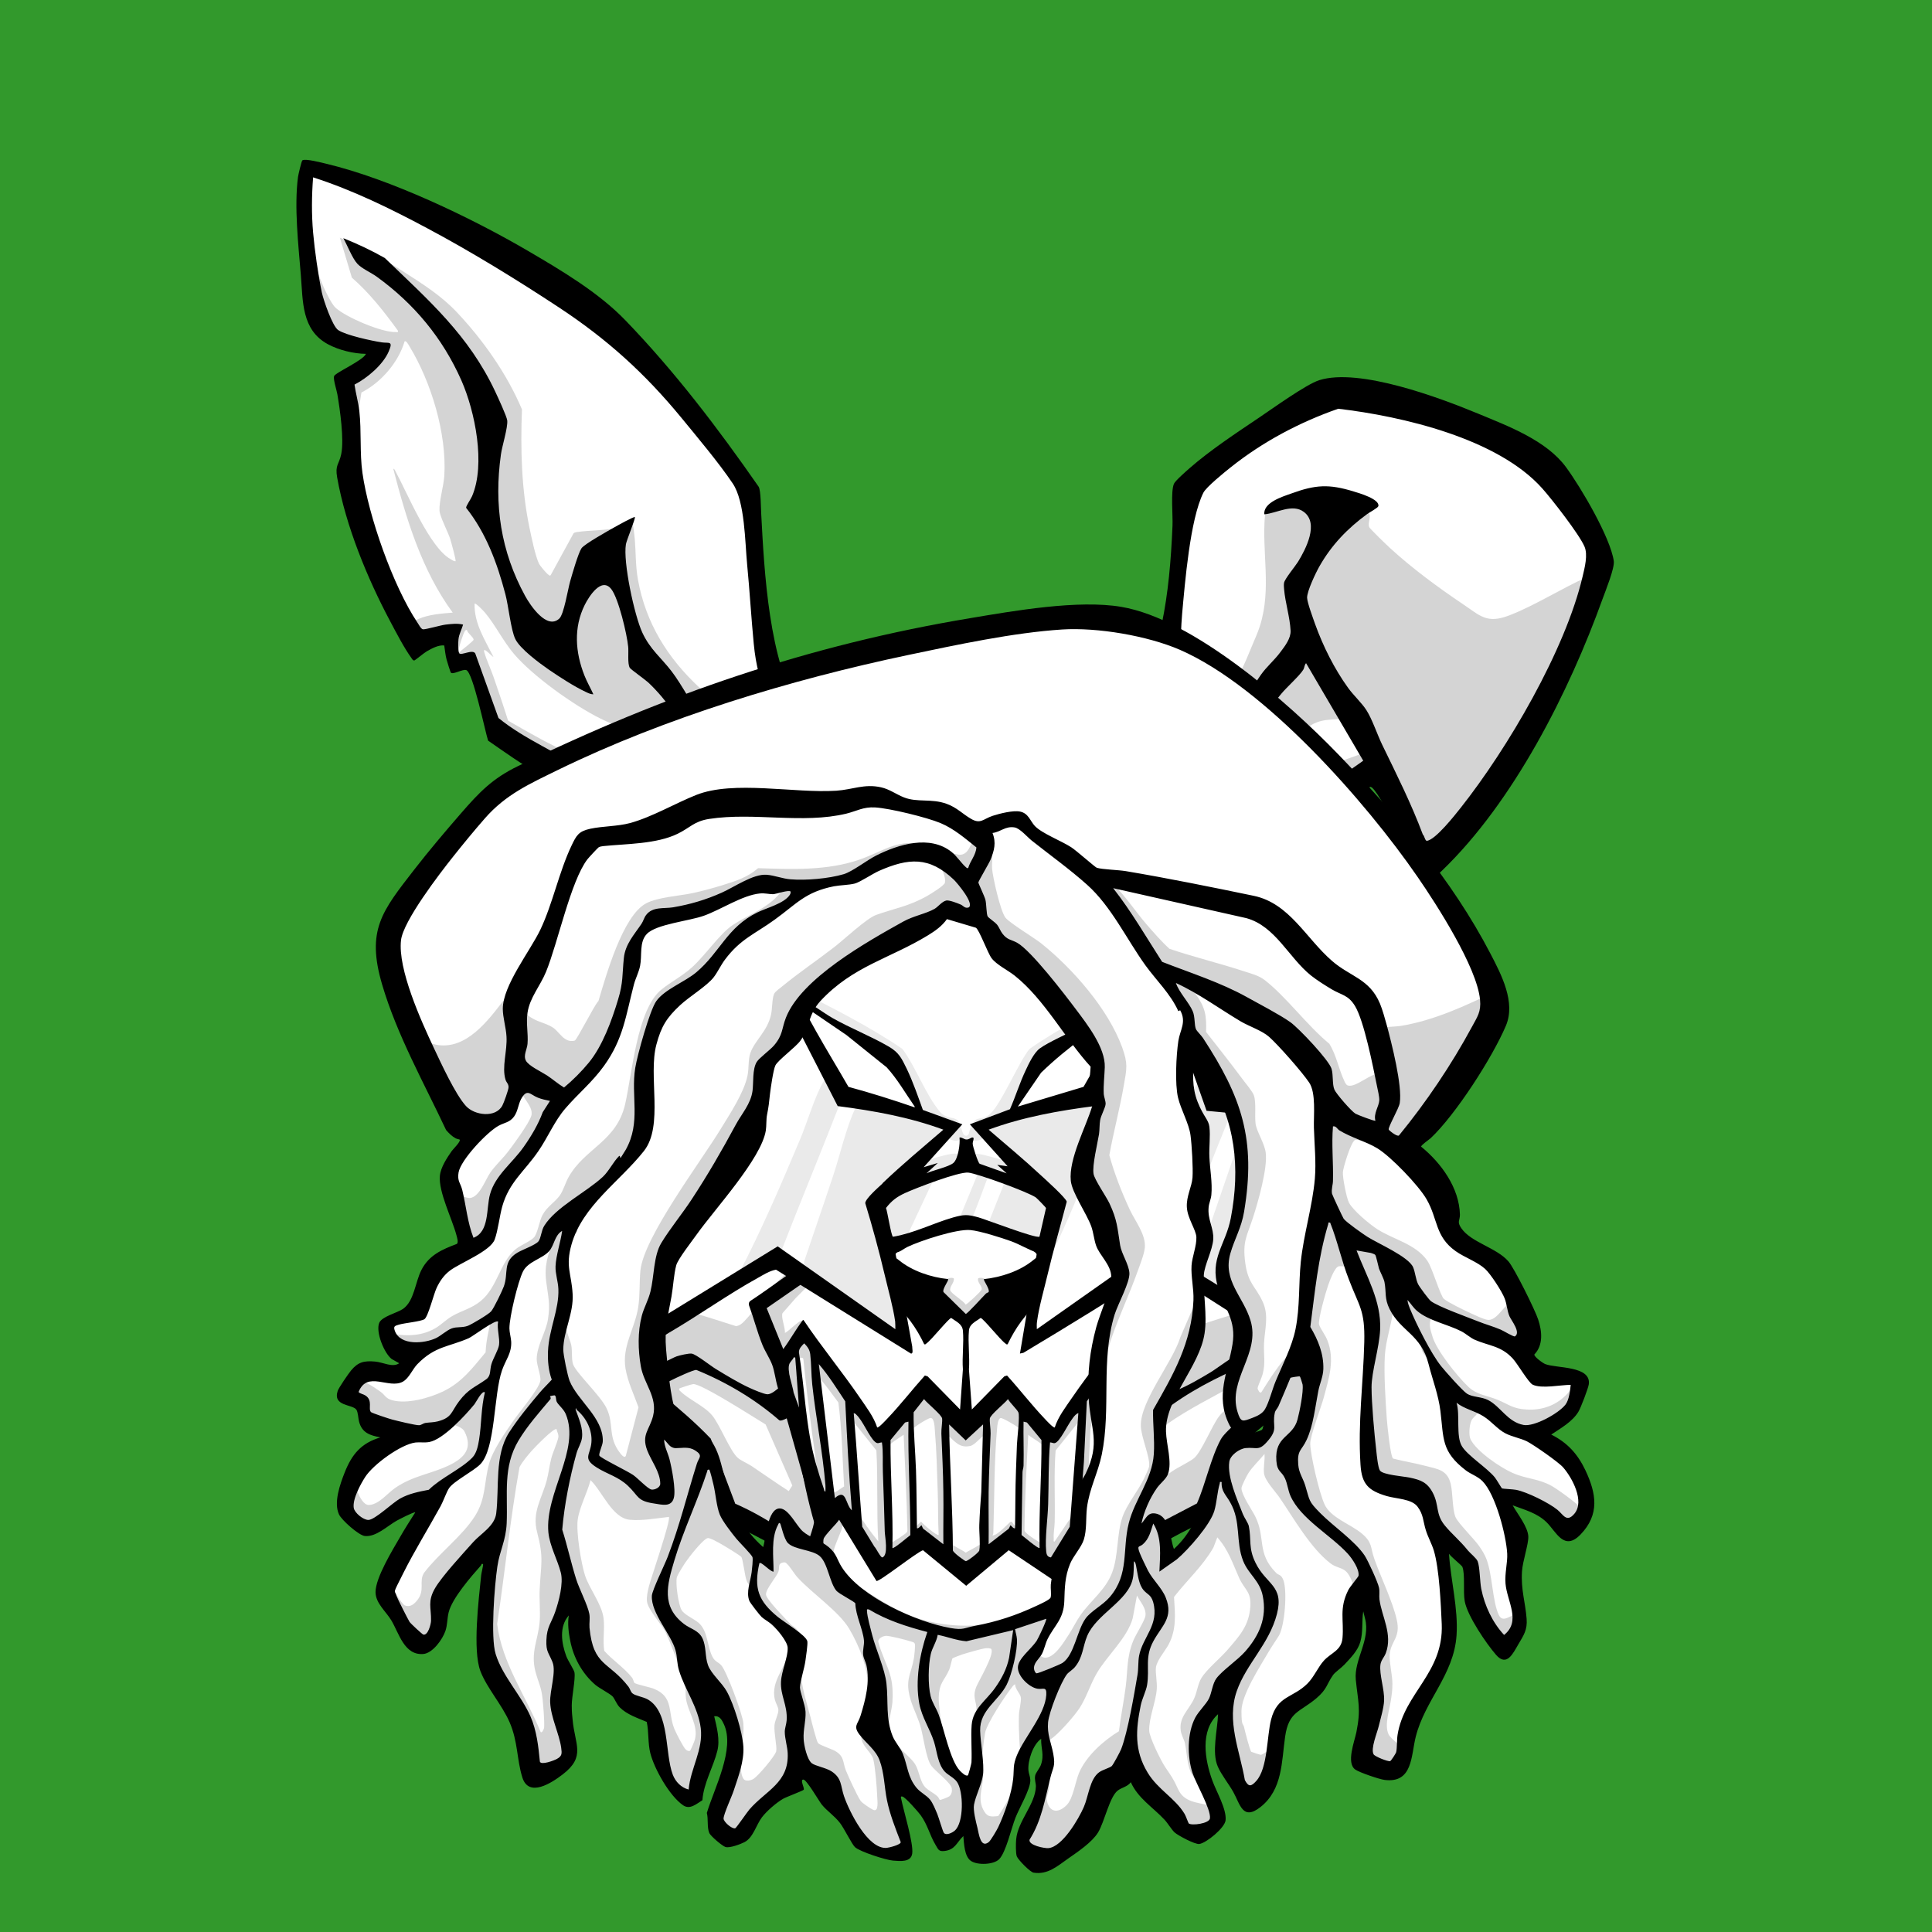 <?xml version="1.0" encoding="UTF-8"?>
<?xml-stylesheet type="text/css" href="../styles/semantic.css" ?>
<svg xmlns="http://www.w3.org/2000/svg" viewBox="0 0 2048 2048">
  <g class="trait-group" data-category="background" id="background-green">
      <path id="color-green" fill="#32992c" d="M2048 0v2048H0V0z" data-original-style="transition:fill .3s ease" style="fill: #32992c" class="color"/>
    </g><g class="trait-group" data-category="jaw" id="jaw-doom-raider-mask">
      <path id="fill-jaw-main" fill="#ffffff" d="m637.2 1237.2 8.7-.3c13.5-36.6 25-74.9 39.3-111.1 40.9-102.9 149.2-171.1 251.8-201.2 96.8-28.5 178.1-7.9 265 37 60.9 31.4 126.9 87.1 155.2 150.8 8.4 18.9 7.3 37.3 13.6 53.4 7.2 18.6 28.3 46.1 38.7 65.3 15.6 28.9 30.5 61.7 44.3 91.7 1.6 3.4 9.1 18.6 8.9 20.7-26.3 40.9-55.4 79.9-82.8 120.1-25.7 22.3-52.4 43.6-77.4 66.6-10 22.3-16.2 46.5-26.5 68.5-40.4 24.2-79.2 55.9-120 79-37.8 21.3-82.4 35.7-121 56l-20.5.4-115.6-51.4c-45.5-28.4-92.8-54.2-138-83l-27.6-71.4-61.4-52.6-83.8-134.3c-.6-1.5 0-2.8.2-4.3 1.6-6.1 8.7-18.8 11.7-25.3 11.6-25.2 25.5-49.3 37-74.5h.2Z" class="fill" data-original-prefix="fill"/><path id="fill-jaw5" fill="#ffffff" d="M1353 1472c.3 1.4.2 1.3-.6 2.1-2.5 2.4-7.8 5.4-10.8 7.9-10.1 8.4-42.1 34.1-47.4 43.6-10.7 19.7-16.2 47.3-25.4 68.1l-39.1 20.4-58.7 38.8c20.2-48.3 28.3-100.5 36-152 1.4-1.4 10.5 6 16 3.5 25.4-22.1 55.1-38.7 85.8-52.3 15.6 3.6 29.6 13.3 44.2 19.9" class="fill" data-original-prefix="fill"/><path id="fill-jaw4" fill="#ffffff" d="M1337 1303c17.3-4.2 26.8-13.8 38-26.5 10.3-11.7 19.5-24.5 29.5-36.5 15.8 21.7 28.9 48.5 38.3 73.7 2.3 6.1 7.3 19.2 8.1 25 .2 1.9 0 2.2-.7 3.8-2.5 5.3-11.1 14.5-14.9 20.1-9.7 14-20.1 28.6-29 43-9 14.6-18.7 37.6-28.8 50.2-3 3.8-10.2 4.3-11.3.4-.6-2.2 13.9-36.1 15.9-41.8 1.7-4.7 8.4-21.2 7.8-24.8-.8-4.6-9.6-20.7-12.3-25.8-9-16.6-20.8-33.7-32.1-48.9-1.3-1.7-9.7-10.6-8.4-12.1v.2Z" class="fill" data-original-prefix="fill"/><path id="fill-jaw3" fill="#ffffff" d="M711 1303c.7.8-1.9 4-2.6 4.9-11.5 16.1-23.2 30.5-33.2 47.8-3.8 6.6-16 27.9-17 34.1-.6 3.6 7.9 25.6 9.8 30.8 4.4 12 10 23.8 13.9 35.8-6.4 5.8-9.5 2.2-13.3-3.4-10.5-15.6-19.1-34.6-29.2-50.8-8.2-13.2-17.8-26.6-26.6-39.4-3.9-5.6-12.4-14.8-14.9-20.1-.8-1.6-1-1.9-.7-3.8.8-6.2 5.7-18.7 8.1-25 9.6-25.7 22.5-50.4 36.8-73.8l2.4 1.1c9 11.5 17.9 23.4 27.6 34.4 11.3 12.9 21.3 23.6 39 27.5Z" class="fill" data-original-prefix="fill"/><path id="fill-jaw2" fill="#ffffff" d="M841 1501c7.2 51.6 16.2 103.4 35.5 152-31.8-20.5-62-43.8-97-59l-26-69c-16-16.8-34-32.2-52-47-2.1-1.7-8-4.2-5.8-6.1 2-1.8 13.4-7.5 16.7-9.1 4.1-2.1 22.8-10.9 25.9-10.6 31.6 12.9 62 30.9 87.8 53.3 3 2 13.5-6.1 15-4.5z" class="fill" data-original-prefix="fill"/><path id="fill-jaw1" fill="#ffffff" d="M846 1457c-9.4 1.7-24.2 21.3-32.4 21.1-3.7 0-14.6-4.8-18.5-6.6-11.7-5.2-24.9-13.3-36-20.1-5.3-3.2-20.9-15.6-25.7-16.4-3-.5-12.8 1.8-16 2.9-4.2 1.4-26.5 13.6-28.4 12-2.2-17.5-17.1-36.8-12.1-54.5 4.5-16.1 33.4-52.4 45.5-65.5 2.4-2.6 13.9-14.7 16.1-15 1.6-.3 3 .2 4.5.5 12.5 2.5 27.7 8.8 40.7 12.3 27.9 7.4 55.9 13.4 84.6 16.9 22.7-11.5 45.5-22.8 69-32.8 48.7-20.8 80.7-34.3 134.2-15.8 36.9 12.8 73.1 31.7 108.1 48.7 44-5.4 86.9-16.7 128.9-30.3 4.5.4 28.7 29.4 32.9 34.7 9.2 11.7 19.5 25.6 26.1 38.9 4.6 9.2 6 13.9 3.4 24.5l-13.4 38.5c-8.4-3.8-18.3-10.2-27-13-2.9-1-13.4-3.3-16-2.9-4.8.8-25.2 16.2-31.3 19.8-10.7 6.4-24.5 14.6-36 19-3.2 1.2-10.8 4.4-13.8 4.3-6.3-.2-20.6-16.3-28.1-19.9-1-.5-2.2-1.8-3.3-.7-8.5 54.2-15.6 108.7-31.7 161.3-2.8 9.2-8.5 29.8-12.8 37.2-2.3 3.9-32.3 32.9-36.5 35.5-11.1 6.6-43 19.6-55.9 24.1-8.3 2.9-32.6 9.3-40.6 9.4-7.2 0-32.2-6.3-39.9-8.9-12.8-4.2-53.9-21.4-63-29-5.2-4.3-28.6-27.1-31.3-31.7-3.1-5.3-7.2-19.9-9.4-26.6-18.3-55.7-26-113.9-34.8-171.8Z" class="fill" data-original-prefix="fill"/><path id="shading-jaw1" fill="#aaaaaa" d="M1278 1304c.5 1.8 5.6-.4 6.8-.8 16.4-4.8 50.7-16.4 63.7-26.3 12.3-9.2 23.4-45.9 32.7-60.3 2.3-3.5 4.1-6.2 8.8-6.7 0 1.4 0 2.8-.2 4.3-1.8 8.2-7.7 21.7-11 30s-14.4 36.4-19.8 41.2c-3.5 3.1-22.8 10-19.5 16.5 1.1 2.2 11.8 12.2 14.5 15.6 10.3 12.7 18.4 26.9 27.7 40.4 25.3-5.7 50.8-12.9 73.8-24.9l1.1 4-73.1 127.9c-18.1 13.1-38.3 23.5-55.9 37.1l-50 98c-26.9 17.7-58.7 32.4-84.5 51.5-17.4 12.9-36.6 35-54.2 45.8-20.2 12.5-48.9 21.8-70.4 32.6l-92.5-.5c-20.4-12.1-46.2-19.8-66.3-31.7-19-11.3-39.6-35.5-59-49.1-25-17.6-54.1-32.4-80.5-48l-49.8-98.7c-17.4-13.3-37.2-23.2-54.4-36.6l-76-128 2.4-4.4c23.1 11.8 48.5 19.2 73.8 24.8 10.5-16.1 20.6-32.3 33.2-46.9 2.8-3.2 9-6.9 8.3-11.2-1.4-8.8-16.4-9.6-22-18.1-7.5-11.3-17.8-38.9-22.5-52.4-1-2.8-6.5-17.8-5.2-19.2 6.4.5 9.4 8.2 12.2 13.3 5.9 11.2 10.3 23.4 16.3 34.7 2.4 4.6 7.8 14.9 11.3 18 4.7 4 18.1 9.8 24.3 12.4 14.5 6.2 29.8 11.2 45 15.5-16.4-12.2-34.8-21.6-50-35.5-18.3-16.7-19.6-34.6-30.5-55.5-5.2-10.1-12.3-19.1-18.3-28.7-1.8-6.8 5.4-21.6 6.5-29 2.8-19.1 3.8-27.8 12.1-45.9 42.8-94 156.1-156.3 251.2-184.8 55.5-16.7 109-17.9 165-2 99 28.1 225.1 96.5 262.8 198.2 5.1 13.9 5.1 20.8 7.5 34.5 1.2 7.1 7.8 22.1 6.7 28.2-.6 3.4-14.5 22.1-17.5 27.5-11.3 21-13 40.9-31.5 57.5-15.3 13.8-35 25.6-53 35.5v.2Zm-200 23c-5.5-11.1-10.5-24.8-17.6-34.9-4.2-6.1-10.2-10.5-14.9-16.1-3.4-4-15.2-20.5-18.4-21.6-1.9-.6-4.4-.8-6.3-.2-2.4.7-15.7 18.7-18.7 22.3s-7.4 6.8-10.5 10.5c-9.4 11.2-15.1 26.9-21.5 40h108Zm-309.5-23v1c.7-.3.7-.7 0-1m68.5 40c-31.5-5.4-62.3-14.5-92.5-25-4.9-1.7-27.1-11.3-30-11s-12 13.5-14.3 16.7c-3.2 4.4-25.2 35.5-25.2 37.8s9.4 13.2 10.2 17.3c32.5 5.7 63.8 16 95.1 26 4.2-.8 6.5-2.9 9.2-5.8 9.8-10.1 18.8-24.6 28.5-35.5 4.9-5.5 14.2-12.6 18-18 .6-.8 1.4-1 1-2.5m525.8 35.8c.4-4.4 10.8-15.1 10.1-18.1-5.5-6.9-33.4-52.2-38.6-53.6-1.1-.3-2.2 0-3.3.3-38.7 15.6-78.8 28.3-119.9 35.6-.4 1.5.4 1.7 1 2.5 4.5 6.6 16.4 16.4 22.5 23.5 7.8 9 15.1 20.7 23 29 3 3.2 5.7 6 10.3 6.8 31.2-10.1 62.6-20.3 95.1-26zM720 1472c-.4 1.7.5 2 1.5 3 9 8.8 25.2 15.4 33.5 25.5s18.5 37.1 27.1 44.9c3 2.7 10.5 6 14.5 8.6 13.2 8.8 26.3 18.2 39.5 26.6l3.8-5.9-28.3-64.7c-11-6.6-68.3-43.6-76.8-42.8-1.4 0-14.3 4.2-14.8 4.8m608 0c-5.2-.6-13.1-5.9-18-4.6-24.8 13.7-50.3 26.3-73.5 42.6l-27.8 63.3c-1.3 2.2 2.5 8.4 5 7 9.7-7.4 19.7-14.5 29.8-21.3 5.5-3.7 18.6-10 22.5-13.5 8.1-7.4 18.5-33.8 26.1-43.9 7.6-10.3 25.5-17.8 34.5-26.5 1-.9 1.9-1.3 1.5-3Zm-194 173c-2.1-.2-3.8 0-5.7.8-24.5 9.4-50.2 38.1-77.1 42.9-17.9 3.2-50.3 3.7-67.2-3.2-20-8.2-44-31.6-64.3-39.7-1.5-.6-6.2-2.2-5.7.7 1.2 7.7 10.9 21 16 27 6.2 7.3 8.1 8.8 16.3 13.7 30.2 18.1 49.5 27.8 86.2 25.9 21.1-1.1 31-5.5 49.1-14.9 19.5-10.1 34-17.7 45.7-37.3 1.2-2 7.5-15 6.6-15.9z" class="outline shading" data-original-prefix="shading" opacity="0.5" style="opacity: 0.5"/><path id="outline-jaw1" fill="#000000" d="M685 1126c.2 0 1 1.5 2.2 2.2 4.7 2.7 8.7.5 9.7 8.4.6 5.1-2.7 26.3-4.4 31.4-2.8 8.6-17 13.5-21 21-1.2 2.3-7.8 31.1-7.5 33.3.4 3.4 9.5 19 11.8 23.3 4.4 8.2 15.3 29.4 20.7 35.3 9.5 10.3 60.5 26.3 75.9 31.1 29.2 9 59.3 17.4 90 18 29.3-10.7 57.9-23.1 87.2-33.8 16.6-6 42.9-17.7 59.8-17.3 21.9.5 35-1 56.2 5.8 39.5 12.7 77.8 29.4 116.4 44.6 46.7-.8 99.9-16.6 143.1-34.6 5.7-2.4 21.2-9 25.2-12.8 4.6-4.5 15-24.5 18.7-31.3 2.7-4.9 14.7-25.5 14.9-29.2 0-1.7-6.8-30.9-7.6-32.4-3.6-6.8-19-13.6-21.2-20.8-1.7-5.6-5-27.5-4.2-32.7 1-6.5 5.7-5.1 9.7-7.3 1.2-.7 2.1-2.1 2.2-2.2 2.3-1.2 6.9-4.1 9.1-2.6 2.4 1.7.2 26 1.4 30.6 6.9 5 22.7 5.9 26 14 1.1 9.9.5 20.6 1.6 30.4.3 2.9 1 10.8 2.2 12.8 1 1.8 3.1 2.2 4.3 3.7 26.6 31.1 46.5 67.2 61.9 105.1 2.3 5.6 7.6 17.3 8.3 22.7.2 1.4.3 2.7-.6 3.9-24.7 33.2-47.1 68.3-68 104-2.9 4.9-18.6 36-20.4 37.1-3.5 2-13.7-4.6-17.5-3.1-10.9 9.5-22.5 18.2-33.3 27.8-4.6 4-16.5 13.5-19.4 17.6-5 7.1-14.8 34.1-18.3 43.7-4.2 11.1-7.7 22.4-11.3 33.7-32.1 13.9-63.4 31.2-92.5 50.5-20.4 13.5-36.7 25.2-52.5 43.5-9.8 11.4-37.1 18.8-51.9 25.1-22.8 9.6-45.2 20.4-68.5 28.3l-111.2-45.6c-6.9-2.5-9.5-12.1-13.6-15.9-1-.9-2.9-1.1-4.2-2.3-38-35.4-88.6-61.7-135.5-83.5-7.9-26.5-18.8-52-29.6-77.4-17.4-15.7-35.2-31-53.5-45.5-3.5-1.2-13.5 6.1-17.5 2.5-26.4-48.4-54.7-96.1-87.7-140.3-.8-1.3-.8-2.5-.6-3.9.7-5.4 6.1-17.1 8.3-22.7 14-34.4 31.7-67.2 54.5-96.5 8.8-11.4 12.5-9.5 14-26 .9-9.8 0-20.6 1.5-30.5 4.2-7.9 25.3-7.7 26.5-16.5.5-3.9-1.1-7.1-1-10.1 0-5.3 2-11.7 1-17.5 3.8-.6 6.8 1.5 10 3h.2Zm26 177c-17.7-4-27.7-14.6-39-27.5-9.7-11-18.5-22.9-27.6-34.4l-2.4-1.1c-14.2 23.4-27.2 48-36.8 73.8-2.4 6.3-7.3 18.9-8.1 25-.2 1.9 0 2.2.7 3.8 2.5 5.3 11 14.5 14.9 20.1 8.8 12.8 18.4 26.2 26.6 39.4 10.1 16.2 18.6 35.2 29.2 50.8 3.8 5.6 6.9 9.3 13.3 3.4-3.9-12-9.5-23.8-13.9-35.8-1.9-5.2-10.4-27.1-9.8-30.8 1-6.2 13.2-27.5 17-34.1 10-17.3 21.8-31.7 33.2-47.8.7-.9 3.3-4.1 2.6-4.9Zm626 0c-1.3 1.4 7.1 10.4 8.4 12.1 11.3 15.2 23.1 32.3 32.1 48.9 2.8 5.1 11.5 21.2 12.3 25.8.6 3.5-6.1 20.1-7.8 24.8-2 5.7-16.5 39.7-15.9 41.8 1.1 3.9 8.3 3.4 11.3-.4 10.1-12.7 19.7-35.6 28.8-50.2 8.9-14.4 19.3-29 29-43 3.9-5.6 12.4-14.8 14.9-20.1.8-1.6 1-1.9.7-3.8-.8-5.8-5.8-19-8.1-25-9.4-25.2-22.5-52-38.3-73.7-10 12-19.2 24.7-29.5 36.5-11.2 12.7-20.7 22.3-38 26.5v-.2Zm-491 154c8.7 57.8 16.5 116.1 34.8 171.8 2.2 6.6 6.3 21.3 9.4 26.6 2.7 4.6 26.2 27.4 31.3 31.7 9.1 7.6 50.2 24.8 63 29 7.7 2.6 32.8 9 39.9 8.9 8-.2 32.3-6.6 40.6-9.4 12.9-4.5 44.9-17.4 55.9-24.1 4.2-2.5 34.2-31.6 36.5-35.5 4.4-7.4 10-28 12.8-37.2 16.2-52.6 23.2-107.1 31.7-161.3 1.1-1.1 2.3.2 3.3.7 7.5 3.5 21.8 19.7 28.1 19.9 3 0 10.6-3.1 13.8-4.3 11.5-4.4 25.3-12.6 36-19 6.1-3.6 26.4-19.1 31.3-19.8 2.6-.4 13 2 16 2.9 8.6 2.8 18.6 9.2 27 13l13.4-38.5c2.5-10.5 1.2-15.2-3.4-24.5-6.6-13.3-16.9-27.2-26.1-38.9-4.2-5.3-28.4-34.3-32.9-34.7-42 13.6-84.9 24.9-128.9 30.3-35-17-71.2-35.9-108.1-48.7-53.5-18.5-85.5-4.9-134.2 15.8-23.5 10-46.2 21.3-69 32.8-28.7-3.5-56.7-9.6-84.6-16.9-13-3.4-28.2-9.8-40.7-12.3-1.5-.3-2.9-.7-4.5-.5-2.1.3-13.7 12.4-16.1 15-12.1 13-41 49.3-45.5 65.5-5 17.8 9.9 37 12.1 54.5 1.9 1.6 24.2-10.6 28.4-12 3.2-1.1 13-3.4 16-2.9 4.8.8 20.3 13.2 25.7 16.4 11 6.7 24.3 14.8 36 20.1 3.9 1.8 14.8 6.5 18.5 6.6 8.2.2 23-19.4 32.4-21.1Zm-5 44c-1.5-1.6-11.9 6.6-15 4.5-25.7-22.4-56.2-40.4-87.8-53.3-3.1-.3-21.8 8.5-25.9 10.6-3.3 1.6-14.7 7.3-16.7 9.1-2.1 1.9 3.8 4.4 5.8 6.1 18 14.8 36 30.2 52 47l26 69c35 15.1 65.2 38.4 97 59-19.3-48.5-28.3-100.3-35.5-152zm512-29c-14.7-6.6-28.6-16.2-44.2-19.9-30.7 13.7-60.4 30.3-85.8 52.3-5.5 2.5-14.6-4.9-16-3.5-7.7 51.5-15.8 103.7-36 152l58.7-38.8 39.1-20.4c9.2-20.8 14.7-48.4 25.4-68.1 5.2-9.6 37.2-35.2 47.4-43.6 3.1-2.6 8.3-5.6 10.8-7.9.8-.8.9-.7.6-2.1" class="outline" data-original-prefix="outline"/>
    </g><g class="trait-group" data-category="mouth" id="mouth-jaws">
      <path id="fill-mouth-main" fill="#ffffff" d="M1102 1287c.4.6-2.2 4.3 0 5.5 50.4 27.6 100.7 55.4 145.8 91.1-5.2 15.8-10.4 31.6-16.7 47.1-5.9 14.4-8.3 22.4-12.7 37.3-13 44.8-25.3 89.9-38.3 134.7-3.4 15.6 7.3 31.3 8.8 45.8.5 5.4-1.6 24.6-3.1 29.9-2.4 8.9-12.3 10.5-19.9 15.1-23.1 14.2-44 33.8-68.7 45.3-38.6 17.9-94.7 18.9-134.6 4.9-30.8-10.8-53.7-33.5-80.8-50.2-5.6-3.4-16.3-6.9-18.8-12.2-2.2-4.7-4.6-27.2-4.1-32.9 1.2-14.4 12.1-30.2 8.8-45.8-13.8-47.4-26.5-95.2-40.5-142.5-3.7-12.4-5.6-17.8-10.5-29.5-6.4-15.4-11.4-31.2-16.7-47.1 45.2-35.6 95.4-63.7 145.8-91.1 2.2-1.2-.5-4.8 0-5.5.2-.2 3.4-1.1 4.7-1.9 25.5-15.1 52.3-31 83.7-27.1 24.4 3.1 42.7 15.5 62.9 27.1 1.2.7 4.5 1.7 4.7 1.9h.2Z" class="fill" data-original-prefix="fill"/><path id="fill-mouth-teeth13" fill="#ffffff" d="m1042 1510-1.9 71.5c-.9 11.5-1.7 23.4-2.1 34.9-.2 7.7 1.3 20.2 0 27-.5 2.5-12.9 11.6-14.3 11.4-1.2-.2-13.2-8.9-13.7-11.4-.2-44.5-3.3-88.9-4-133.5l17.6 16.9 18.3-16.9Z" class="fill" data-original-prefix="fill"/><path id="fill-mouth-teeth12" fill="#ffffff" d="m1000 1637-20-15.5c-1.8-.5-2.8-4.4-3-4.5-.8-.5-3 3.8-5 3-.4-20.5-.2-41.1-1-61.5s-2.9-41.1-2.5-61.4l11-14c3 4.2 18.8 16.6 19.2 20.6.4 3.5-.9 11.2-.8 15.9.8 20.4 1.8 41.5 2.1 61.9.2 18.5-.2 37 0 55.5" class="fill" data-original-prefix="fill"/><path id="fill-mouth-teeth11" fill="#ffffff" d="M1076 1620c-2 .8-4.2-3.5-5-3-.2.2-1.2 4.1-3 4.5l-20 15.5c.2-18.5-.3-37 0-55.5.2-20.4 1.3-41.5 2.1-61.9.2-4.7-1.2-12.4-.8-15.9.4-4 16.2-16.4 19.2-20.6 2.1 3.9 9.5 10.8 11 14 1.8 3.8-1.3 28.2-1.5 34.4-.3 9-.7 18.1-1 27-.7 20.5-.6 41.1-1 61.5" class="fill" data-original-prefix="fill"/><path id="fill-mouth-teeth10" fill="#ffffff" d="M1114 1651c-3.8-.4-4.7-3.2-5-6.4-1.4-14.4 1.7-35 2.1-50 .6-21.9 0-43.7 2-65.5 3.3.2 4.2 1.9 7.1-.4 6.2-5.1 13.2-22.1 19.9-28.8s2.8-2 3-1.8l-9.1 120.4-20 32.6Z" class="fill" data-original-prefix="fill"/><path id="fill-mouth-teeth9" fill="#ffffff" d="M907.7 1499.3c7 6.2 13.8 23.9 20.3 29.2 2.9 2.4 3.8.6 7.1.4 1.5 10.5.6 21 1 31.5.7 20.9 1.5 42 2 63 .2 5.8 4.1 25-2.5 27.4-1.7.6-6.8-10-8.5-11.4l-12.9-21.1c-3.3-40.1-5.6-80.4-9-120.4 0 0 2.2 1 2.7 1.3h-.2Z" class="fill" data-original-prefix="fill"/><path id="fill-mouth-teeth8" fill="#ffffff" d="M903 1601c-7.1-6.3-5.5-23.9-18-13l-17-142c10.4 12.2 19 26.1 28 39.5 1.9 38.5 3.8 77.1 7 115.5" class="fill" data-original-prefix="fill"/><path id="fill-mouth-teeth7" fill="#ffffff" d="M1163 1588c-12.5-10.9-10.9 6.7-18 13l4-51.5 3.1-63.9c8.9-13.4 17.5-27.3 27.9-39.5l-17 142Z" class="fill" data-original-prefix="fill"/><path id="fill-mouth-teeth6" fill="#ffffff" d="M963 1507c-.7 40.2 2 80.1 2 120.3-1.9 1.4-17.9 15-19 13.7.9-38.3-2.3-76.2-2-114.5l15.4-18.6z" class="fill" data-original-prefix="fill"/><path id="fill-mouth-teeth5" fill="#ffffff" d="M1102 1641c-1.1 1.3-17.1-12.3-19-13.7.4-22.3.5-44.6 1-66.8 0-2.4 1-4.6 1.1-6.9.3-15.5-.3-31.1 0-46.5l3.6.9 15.4 18.6c.3 38.2-2.9 76.2-2 114.5Z" class="fill" data-original-prefix="fill"/><path id="fill-mouth-teeth4" fill="#ffffff" d="M875 1581c-1.5.2-1.3-1.7-1.7-2.8-3-8.8-6.1-18.6-8.6-27.4-10.7-37.7-11.6-78.6-17.8-117.3 0-3.9 3-6.9 5.6-9.5 3.4 3.5 5.8 6.6 6.4 11.6 1.2 10.1 1 21.5 2.1 31.9 3.8 35.2 11.2 72.2 14 107 .2 2.2 0 4.3 0 6.5" class="fill" data-original-prefix="fill"/><path id="fill-mouth-teeth3" fill="#ffffff" d="M1172 1580c6.3-40.6 11.8-81.6 16-122.5 1.2-11.5-1.6-25.4 7.5-33.5 2.6 2.6 5.7 5.5 5.6 9.5-7.6 47.5-8 99-26.1 144-.6 1.6-.8 2.9-3 2.5" class="fill" data-original-prefix="fill"/><path id="fill-mouth-teeth2" fill="#ffffff" d="m843 1439 4 53-5.7-15.8c-1-7.8-7.5-23.8-4.4-30.8.5-1.1 2.9-4.1 3.8-5.2.6-.7 0-1.9 2.3-1.3Z" class="fill" data-original-prefix="fill"/><path id="fill-mouth-teeth1" fill="#ffffff" d="M1207 1439c.3.3 4.7 7.3 4.8 7.7 1.3 4.9-3.4 23.5-5 29.5l-5.7 15.8 4-52.5c0-.9 1.9-.6 2-.5z" class="fill" data-original-prefix="fill"/><path id="shading-mouth4" fill="#aaaaaa" d="m900 1319-56.5 57-14 16c-1.9 4.1 3.2 15.8 2.5 21 4.2-1.8 14.7-13.4 18.4-13.1 4 .3 8.8 14.9 10.3 18.8 2.5 6.3 4.5 12.8 6.8 19.2 18.7 24.5 38.6 48.2 57.4 72.6 3.8 5 3.2 9.2 10.1 7 3.2-1 13.7-10.2 17-13 10.5-9 19.8-20 30.5-28.6l41.1 41 41.9-41c13.1 10.8 24.4 24.6 38 35 3.2 2.5 10.4 9 14.5 6.5l61.8-79.2c3.6-6.3 11.7-36.7 16.9-38.2 4.6-1.3 17.3 14.1 19.3 11.9-.8-5.2 4.4-15.8 2.5-20-20.7-25.2-46.1-46.1-68-70-.7-.7-2.7-2-2-3 34.5 16.7 65.1 39.8 96 62 2.5 5.1-7.2 33.5-9.8 40.2-2.7 7.3-6.2 13.8-9.2 20.8-3.2 7.3-3.5 21.2-14.5 14l-8.5 50-2.5 1c-.2-19.8 1.9-39.7 4-59.4-2-4.9-6.9-13.6-8.8-3.8-4 21.5-4.5 48.2-7.4 70.6-3.6 28-8.2 56-12 84-2 14.9-3.3 16.2 1.9 31.4 1.3 3.8 7.2 14.6 7.4 16.7s-6.3 26.7-7.6 29.5c-2.4 5.5-34.3 27-41.2 30.8-23.5 12.8-65.3 23.2-92 27-44.3 6.3-112.7-12.8-149.7-38-4.2-2.9-22.5-15.7-24.1-18.9-1.2-2.3-7.8-28.2-7.7-30.4 0-2.1 7-16.2 8.3-20.7 4-13.7 2.7-13.4.9-26.4-7.5-52.8-15.1-105.5-20.4-158.6-2.2-5.2-7.7 4.9-7.9 7.8 2.1 19.4 4 39 4.1 58.5h-3l-8-51c-11.6 7.2-11.3-6.6-14.5-14-5.7-13.3-11.5-25.2-15.5-39.5-1.5-5.2-6.1-18.6-2.5-22.6 31.2-21.3 60.9-45.2 95.5-60.9zm-34.5 137v1c.7-.3.7-.7 0-1m315.5 1c-3.8 9.4-17.3 19.9-21.1 28.4-3.4 7.8-1.6 20.7-3.9 29.1l-3 60c.6 3 10.1 7.9 13.4 8.4zm-286.2 118.8c-1.8-29.7-2.2-59.6-6.1-89.1-7.3-9.7-14.3-20.1-22.7-28.8l14 125c6 0 10-4.5 14.8-7.2ZM995 1627c-.8-15.5-.4-31.1-1-46.5-.7-20.6-1.2-43.5-3-63.9-.3-3.6-.4-13.4-4.5-13.5-2.5 0-20 10.7-20.5 13.5 2.4 20.6 1.2 41.4 1.9 62 .2 6.2.6 13.8 1.1 19.9s3 12.8 2 19.5l5.4-5c1.5 2.2 17 15.7 18.6 14m82-10c-.8-6.9 1.6-13.7 2.1-20.4 1.1-17.4.3-35.7.9-53.1.3-8.7 2-18.1 2-26.9s-1-2.1-2-3c-2.2-1.8-17.3-10.9-19.3-10.4-2.9.7-3.4 7.6-3.7 10.4-3.3 35.8-2.8 74-4 110 0 1.4 0 2.9-1 4 5.2.7 17.8-14.1 19.5-14.5 2.3-.5 2.5 4.7 5.4 4Zm-146 17c-1.9-32.1-.2-64.4-2-96.5l-26-32.5c2.8 32.1 2.9 64.2 5 96.4 6.9 11.3 14.5 22.3 23 32.5Zm187 0 22-32.5c1.9-32.2 2-64.3 5-96.4l-26 32.5c-2 25.3-.4 50.7-1 76-.2 5.9-1.4 11.5-1 18 0 1.1-.7 2.8 1 2.5Zm-175 2c.8.8 16.4-9.7 17.5-11 .7-.8 1.5-1.4 1.4-2.6-.7-33.9-2.5-67.6-4-101.5-3.4 2.4-16.3 10.2-17 13.5-.2 33.9 0 67.8 2 101.5Zm101-115c-4.9 2.7-10.4 10.7-15.7 11.8-11.9 2.5-16.1-5.4-24.3-11.8 1.3 37.5 2.3 74.9 2 112.5.8 4 14.2 9.4 17.7 12.4 3.7-2.5 17.6-8.6 18.3-12.4-.2-37.6.2-75.1 2-112.5m61 115c1.6-33.8 2.3-67.6 2-101.5-.7-3.7-13.7-10.5-17-13.5-1.8 33.8-3.7 67.5-4 101.5.2 2.9 18.2 14.4 19 13.5m-167.3 18.7c-1 .9-2.6 1.5-4 1.2-3.8-1-23-30.3-27.3-35.8L895 1607c-.4 4.4-1.3 8.8-2.5 13-1.6 5.4-8.4 19.9-8.6 23.5 0 2.9 4.5 19.8 5.8 23.3.7 1.9 1 3.9 2.9 5.1 29 14.8 52.4 35.8 84.2 44.8 31.1 8.9 64.2 8.8 95.2-.2 31.6-9.2 55.5-30.5 84.3-45.4.8-.4.9-1.2 1.2-2 1.2-3 6.7-24.2 6.5-26.5-.3-3.3-5.8-13.4-7.3-17.8-1.8-5.8-3.1-11.8-4.2-17.8-2.2 3.1-5.1 5.6-7.5 8.5-8.8 10.8-17.2 26.4-26.1 35.9-1.6 1.8-3.2 3.6-5.6 4.3l-43.7-28.7c-4.3 3.6-8.6 8.8-13.3 11.7-8.2 5.1-15 6.1-23.4 13.6-2.3 2.1-3 5.8-6.5 6.5-8.1 1.6-7.3-2.8-11.5-6.4-7.2-6.1-10.9-7.5-18.9-11.1-6.3-2.8-12.3-10-17.6-14.4-12.8 7.9-26.2 15.6-38.3 24.5-1.3.9-1.6 2.5-2.3 3.1v.2Z" class="outline shading" data-original-prefix="shading" opacity="0.5" style="opacity: 0.5"/><path id="shading-mouth3" fill="#aaaaaa" d="M1118 1345c-1.5 1.5-1.8-.6-2.3-1.3-1.8-2.3-6.1-7.1-7.1-8.8-1.8-3.2-.9-7.3-2.6-9.4-2-2.4-11.1-9.6-14.1-11.9-17.8-13.8-38.6-25.3-56-40-3.6-5.4 6-7.7 4.1-13.6.4-.4 8.3 1.9 9 2.5 1.9 1.6 0 5.2 2 7l68.4 49.6c2.9 2.8-.3 24.8-1.4 25.9" class="outline shading" data-original-prefix="shading" opacity="0.5" style="opacity: 0.5"/><path id="shading-mouth2" fill="#aaaaaa" d="M1008 1260c-2.1 5.5 7.8 8.5 4.1 13.6l-61.1 43.9c-10.3 7.3-11.1 16.5-18.7 26.2-.5.7-.7 2.7-2.3 1.3-1.1-1-5.1-24.3-1-26.5l68-49c2-1.9 0-5.2 2-7 1-.9 8.7-2.9 9-2.5" class="outline shading" data-original-prefix="shading" opacity="0.5" style="opacity: 0.5"/><path id="shading-mouth1" fill="#aaaaaa" d="M1011 1355c1.1 4.6-4.9 8.9-3.6 13 1.1 3.3 13.8 10.8 16.2 14.9 1.2.2 16.5-14.1 17-15.9 1-3.6-5.2-7.6-3.6-12 6.9-2.5 17.3 6.5 15.8 13.3-.8 3.8-7.8 10.3-10.8 13.2-6 5.9-6.9 4.1-10.8 12.2-1.9 3.9-5.9 3.9-9.8 3.3-5.8-.8-4.3-4.3-6.4-7.6-4.4-6.7-23.9-15.6-19.3-26.2 2.2-4.9 9.7-10.1 15.2-8.2Z" class="outline shading" data-original-prefix="shading" opacity="0.5" style="opacity: 0.5"/><path id="outline-mouth" fill="#000000" d="M1006 1260c.4-2.1 4.7-6.2 6.5-7 2.2-1 1.8 3.9 2.5 5l-.5 19c-9.8 6.8-19.7 13.6-29 21-10.5 8.4-26.4 21.1-35.5 30.4-3.6 3.7-.7 4.6 2.7 7.3 14.2 11.7 34.2 18.3 52.3 20.2 1.2 1.2-6.6 10.7-4.8 13.8l23.5 23.1c1.5.3 18.4-18.6 21.4-21.5.8-.8 2.6-1.3 2.8-1.6 1.8-3.1-6-12.7-4.8-13.8 18.1-1.9 38.1-8.5 52.3-20.2 3.3-2.8 6.3-3.7 2.7-7.3-9.1-9.4-25-22-35.6-30.4-9.3-7.4-19.2-14.2-29-21-1.1-1.8-.6-15.7-.5-19 0-1.1-.9-6 1.5-5 2.1.9 6.1 6.1 7.5 7-1.8 1-1 3.4-.5 5 3.8 10.3 55.3 44.8 67.4 54.6 1.8 1.5 8 6 8.6 7.4 2.3 5.4-.6 18.1-.5 24.5 0 4.3 3.4 17.4 1.1 20-1 1.1-12.4 6.6-15.3 8.7-15.1 10.7-26.8 28.3-34.7 44.8-1.5.4-1.7-.4-2.5-1-5.2-3.6-23.3-26.5-26.1-26.9-5.3 3.9-11.8 6.3-12.4 13.4-1.2 13 1 27.8 0 41.1l3.1 42.5 34.4-35.1 2.9-.9c13.6 15 26.1 31.3 40.1 46 1.3 1.4 9.3 10.1 10.5 9 3.5-11.2 11.6-21.6 18.2-31.3 19-27.8 40.6-53.8 59.3-81.7.8-.7.7-1.5 1.5-.4 7.1 9.4 13.4 20.9 20.5 30.4l17.6-43.4-157.1-108.6 2-3c36.8 19.5 75.4 39.4 110.9 61.6 21.2 13.3 40.5 29.5 61.9 42.6.6 1.1.2 2.9 0 4.2-.7 7.6-9.9 31.6-13.2 39.9s-7.1 16.1-11 24l-44.5 161.6c.4 12.4 9.3 27.7 9.8 39.7.3 6.8-1.7 25-3.2 31.9-.4 2.2-1.7 6.3-3 8-1.2 1.6-15.8 8.4-19.4 10.6-24.6 15-45.2 35.2-72.5 46.5-40.8 16.9-104 16.8-144.7-.3-27-11.3-47.4-31.4-71.8-46.2-3.6-2.2-18.2-9.1-19.4-10.6-1.3-1.7-2.6-5.8-3-8-1.4-6.9-3.5-25.1-3.2-31.9.6-12.2 9-27.1 9.8-39.7-13.1-46.2-25.7-92.7-39.3-138.8-2.2-7.3-3.2-16.5-5.7-23.3s-7.5-14.1-10.5-21.5c-5.5-13.7-9.1-28.1-14.2-41.9-.3-1.7 0-3.3 1.4-4.4 24.1-15.7 46.6-33.8 71.2-48.8 32.3-19.7 66.7-38.2 100.3-55.2l3 3-157.1 108.6 17.6 43.4c7.1-9.6 13.4-21 20.5-30.4.8-1.1.7-.3 1.5.4 18.8 27.9 40.3 53.9 59.3 81.7 6.6 9.7 14.7 20.2 18.2 31.3 1.2 1.1 9.2-7.6 10.5-9 14-14.6 26.5-30.9 40.1-46l2.9.9 34.4 35.1 3-42.5c-1-13.2 1.2-28.1 0-41.1-.7-7.1-7.1-9.5-12.4-13.4-2.8.5-21 23.4-26.1 26.9-.8.6-1 1.4-2.5 1-7.8-16.5-19.6-34.1-34.7-44.8-3-2.1-14.3-7.5-15.3-8.7-2.3-2.6 1-15.7 1.1-20 0-6.4-2.8-19.1-.5-24.5.6-1.5 6.8-5.9 8.6-7.4 11-9 62.9-44.3 66.1-52.9 1.1-2.8.4-4.5.8-6.7zm-131 321c0-2.1.2-4.3 0-6.5-2.8-34.8-10.2-71.8-14-107-1.1-10.4-.9-21.8-2.1-31.9-.6-5-3-8.1-6.4-11.6-2.6 2.6-5.7 5.5-5.6 9.5 6.2 38.7 7.2 79.6 17.8 117.3 2.5 8.9 5.6 18.7 8.6 27.4.4 1.1.2 3 1.7 2.8m297-1c2.2.4 2.4-1 3-2.5 18.1-45 18.6-96.5 26.1-144 0-3.9-3-6.9-5.6-9.5-9.1 8.1-6.3 22-7.5 33.5-4.2 40.9-9.7 81.9-16 122.5m-329-141c-2.3-.6-1.7.6-2.3 1.3-.9 1.1-3.3 4.1-3.8 5.2-3.1 7 3.3 23 4.4 30.8l5.7 15.8-4-53Zm364 0s-2.1-.4-2 .5l-4 52.5 5.7-15.8c1.6-5.9 6.4-24.5 5-29.5 0-.4-4.4-7.4-4.8-7.7zm-304 162c-3.2-38.4-5.1-76.9-7-115.5-8.9-13.4-17.5-27.3-28-39.5l17 142c12.5-10.9 10.9 6.7 18 13m260-13 17-142c-10.4 12.2-19 26.1-27.9 39.5l-3.1 63.9-4 51.5c7.1-6.3 5.5-23.9 18-13Zm-163 49c-.2-18.5.3-37 0-55.5-.2-20.4-1.3-41.5-2.1-61.9-.2-4.7 1.2-12.4.8-15.9-.5-4-16.2-16.4-19.2-20.6l-11 14c-.3 20.3 1.8 41.1 2.5 61.4s.6 41.1 1 61.5c2 .8 4.2-3.5 5-3 .2.2 1.2 4.1 3 4.5zm76-17c.4-20.5.2-41.1 1-61.5.3-8.9.7-18 1-27 .2-6.2 3.3-30.6 1.5-34.4-1.5-3.2-8.9-10.1-11-14-3 4.2-18.8 16.6-19.2 20.6-.4 3.5.9 11.2.8 15.9-.8 20.4-1.8 41.5-2.1 61.9-.2 18.5.2 37 0 55.5l20-15.5c1.8-.5 2.8-4.4 3-4.5.8-.5 3 3.8 5 3m-168.3-120.7c-.4-.4-2.6-1.5-2.7-1.3 3.4 40.1 5.8 80.3 9 120.4l12.9 21.1c1.7 1.4 6.8 12.1 8.5 11.4 6.6-2.4 2.7-21.7 2.5-27.4-.5-21-1.3-42.1-2-63-.4-10.5.5-21.1-1-31.5-3.3.2-4.2 1.9-7.1-.4-6.5-5.3-13.2-23-20.3-29.2h.2ZM1114 1651l20-32.6 9.1-120.4c-.2-.3-2.5 1.3-3 1.8-6.8 6.7-13.7 23.7-19.9 28.8-2.9 2.4-3.8.6-7.1.4-1.9 21.8-1.3 43.7-2 65.5-.4 15-3.5 35.6-2.1 50 .3 3.2 1.2 6 5 6.4Zm-151-144-3.6.9-15.4 18.6c-.3 38.2 2.9 76.2 2 114.5 1.1 1.3 17.1-12.3 19-13.7 0-40.2-2.7-80.1-2-120.3m139 134c-.9-38.3 2.3-76.2 2-114.5l-15.4-18.6-3.6-.9c-.3 15.5.4 31 0 46.5 0 2.4-1 4.6-1.1 6.9-.5 22.3-.6 44.6-1 66.8 1.9 1.4 17.9 15 19 13.7Zm-60-131-18.3 16.9-17.6-16.9c.7 44.6 3.8 88.9 4 133.5.4 2.5 12.5 11.2 13.7 11.4 1.4.2 13.8-8.9 14.3-11.4 1.3-6.8-.3-19.3 0-27 .4-11.5 1.2-23.4 2.1-34.9l1.9-71.5h-.1Zm-112.9 165.9-39.6-64.9c-2.7 4.3-15.7 16.7-16.5 20.5-.5 2.3 0 6.3 0 8.8.5 6.2 3.4 24.2 5.1 29.9 2.2 7.3 14 10.2 20.1 13.9 44.8 27.9 79.7 46.3 135.2 43.8 47.1-2.2 77.9-20 116.2-43.8 6.1-3.8 17.8-6.6 20.1-13.9 1.7-5.7 4.6-23.7 5.1-29.9.2-2.5.6-6.5 0-8.8-.7-3.8-13.8-16.2-16.5-20.5l-40.1 65.1-48.9-32.8-45.1 37.7-45.8-37.7c-6.8 2.2-46.8 34.1-49.4 32.6Z" data-original-prefix="outline" class="outline"/>
    </g><g class="trait-group" data-category="eyes" id="eyes-starchild">
      <path id="fill-eyes1" fill="#ffffff" d="M1397.8 1136.8c-2 2-9.7 1-13 1.5-7.1 1.1-22.6 6.6-29.5 9.5-3 1.3-12.5 5.7-14.7 7.3-2.8 2.1-.6 13.2 1.3 15.4 2.1 2.4 13.1 3.5 16.6 3.5 16.5 0 61.7-4.5 75.8-11.2 6.5-3.1 14.3-11.3 20.2-15.8 9.6 20.3 19.3 40.7 27.2 61.7 2.4 6.5 7.7 18.1 8.8 24.2 1.9 10.4-6.3 43.1-8.8 55.2-3.3 16-7.3 31.8-10.7 47.8l-8.7-3.2-22.5-62c-2.6-4.4-6.8-6.9-12-5.5-23.6 11.4-47.3 22.9-71.1 33.9-3.4 1.6-7.3 1.3-9.7 4.2l11.1 113.6c-37.1-19.5-70.8-44.8-107.3-65.2-7.2-4-20.6-13.1-28.6-10.3-43.7 30.2-89.6 57-135 84.4l15.9-91.6c0-5.5 1.7-8.3-3.2-11.6-12.9-8.7-52.7-21.8-68.2-22.8-16.2-1.2-27.4 2.2-42.5 6.6-6.8 2-41.1 13.5-43.5 18.5-1 2.2-.6 6.8-.4 9.4l15.9 91.6c-45.4-27.4-91.3-54.3-135-84.4-8-2.8-21.5 6.3-28.6 10.3-36.5 20.4-70.2 45.7-107.3 65.2l11-113.6c-2.4-2.9-6.3-2.7-9.7-4.2-23.8-11-47.4-22.6-71.1-33.9-5.2-1.4-9.4 1.1-12 5.5l-22.5 62-8.7 3.2c-3.4-15.9-7.4-31.8-10.7-47.8-2.6-12.2-10.8-44.9-8.8-55.2 1.1-6.1 6.3-17.7 8.8-24.2 7.9-21 17.7-41.4 27.2-61.7 5.5 4.5 12.6 11.9 18.8 15.2 4.3 2.3 10.7 3.3 15.5 4.5 17 4 57.2 9.5 73.4 6 10.2-2.2 6.6-8.2 8.7-16.6-6.1-1.9-11.4-5.9-17.2-8.3-7.7-3.2-21.4-8-29.5-9.5-9.1-1.7-13.7 3.3-13.3-9.8.6-17.5 13.5-53.6 20.9-70.1 4.5-10.2 31-59 40.8-60 2.8-.3 6.6 2.3 10-.2 1.3-1 3.4-6 5-8 40.8-50.7 92.4-93.8 152-121 81.3-37 208.8-37.5 290-.3 59.1 27 110.6 69.4 151.3 119.7 1.6 2 5.5 8.8 6.4 9.5 3.7 2.7 8.8-.7 12.1.8 4.9 2.2 13.8 14.9 17.3 19.8 15.6 22.1 28.1 50.3 35.7 76.3 1.9 6.7 10.6 37.5 6.3 41.8h-.2Z" class="fill" data-original-prefix="fill"/><path id="fill-eyes6" fill="#ffffff" d="M935.4 1254.4c-4 3.9-18.4 16.2-18.4 20.9 7.6 25 14.5 50.2 20.5 75.6 3.6 15.3 9.2 34.6 11.2 49.8.4 2.8.3 5.5.2 8.2l-124.7-87.8-121.8 74.8c-2-1.2-1.7-3.5-1.6-5.5 8.5-40.5 19.1-80.6 28.9-120.8l-93.9-79.7 133-12.5 49.5-140.5 69.5 135.5c38 4.9 76 11.7 112 25-21.7 18.8-43.9 37.1-64.6 56.9h.2Z" class="fill" data-original-prefix="fill"/><path id="fill-eyes5" fill="#ffffff" d="m1412 1190-93.9 79.7 26.6 108.1c.3 3.2 4.7 17 .8 18.2l-121.8-74.8L1099 1409c0-2.8 0-5.5.2-8.2 2.1-15.1 7.6-34.5 11.2-49.8 6.1-25.9 13.7-51.4 20.3-77.2-1-4.1-23.1-23.9-27.8-28.3-17.8-16.6-36.6-32.1-55-48 36-13.3 73.9-20.1 112-25l69.5-135.5 49.5 140.5 133 12.5z" class="fill" data-original-prefix="fill"/><path id="fill-eyes4" fill="#ffffff" d="M1101.9 1310.9c-3.5 2.5-56.6-18.1-64.9-20.4-11.5-3.2-15.3-3-26.8.2-20.9 5.9-41.7 16.8-63.6 20.4-1.8-.4-6-26.6-7.4-30.5 6-7.7 11.3-11.8 20.1-15.8 11.5-5.3 56.6-22.7 67.1-21.7 9.8.9 63.7 20.6 71.7 26.4 1.3.9 10.6 10.4 10.7 11.2z" class="fill" data-original-prefix="fill"/><path id="fill-eyes3" fill="#ffffff" d="M1452 1162c1.5 1.1 11.9 31 13.3 35.2 4.8 14.9 8.1 30.2 11.5 45.5l-8.8 75.2c-3.6 0-5.3-5.3-6.3-8.2-5.1-15.5-7.4-34-12-50-.8-2.9-4.4-17.1-6.4-17.7-1.1-.4-2.3 0-3.4.4-32 12.5-61.7 30.3-93 44.5-.2-4.3-3.9-7.8 0-11.5 29.8-29.3 58.7-59.3 87-90l-2.3-1.6-34.7-7.9c10.3-1.1 39.2 2.7 46.6-4 1.7-1.5 6.6-11.4 8.4-10.1v.2Z" class="fill" data-original-prefix="fill"/><path id="fill-eyes2" fill="#ffffff" d="m651 1176-34.7 7.9-2.3 1.6c28.3 30.7 57.2 60.7 87 90 3.9 3.8.2 7.2 0 11.5l-73.6-36.9c-3.1-1.4-21-8.7-22.7-8.1-1.9.6-5.5 14.8-6.4 17.7-4.5 16.1-6.9 34.5-12 50-1 2.9-2.7 8.1-6.3 8.2l-8.8-75.2c3.3-15.3 6.7-30.6 11.5-45.5 1.4-4.2 11.8-34.1 13.3-35.2 1.8-1.4 7 9.1 8.9 10.6 7.7 6.2 35.8 2.2 46.1 3.4" class="fill" data-original-prefix="fill"/><g id="shading-eyes" fill="#aaaaaa" opacity="0.5"><path id="shading-eyes8" fill="#aaaaaa" d="M952 1412c-3.4 0-6.9.2-9.9-1.6-29.4-22.9-59.2-45.3-90.1-66.1l.5-7.3c10.1-30.2 20.6-60.2 30.6-90.4 6.9-20.7 12.8-46.5 21-66 1.1-2.6 3.1-8.2 6.4-8.4 4-.2 14.9 2.4 19.8 3.2 16.9 2.8 33.4 6.8 49.8 11.7.6-.5-6.4-12.7-7.4-14.1-17-26.6-32.4-45.3-57.2-64.8-10.3-8.1-21.9-17-32.7-24.3-16.6-11.1-34.7-19.4-51.7-29.8-8.8 19.9-18.2 39.5-27.2 59.3-24.5 54.5-47.9 109.7-69.6 165.4-7.2 18.3-13.2 38.3-20.8 56.2-1 2.4-2.2 5.1-4 7l16.1-71-92.6-76.7v-6.3c38.8-4 77.5-10.4 116.5-13.1 9.3-.6 20.3 3.7 20.5-10l-54.4-14.9c-1.3-.7 0-3.1-2.2-5-6.5-5.3-25.3-13.8-33.7-18.3-5.6-2.9-12.5-2.1-2.8-7.4l15.1-28.9h33l59 34.5 26.1-78.3-84.6-32.7c-1.9-4 2.8-9.6 5.1-12.9 25.7-37.5 68.9-75.6 107.5-99.5 31.7-19.6 67.1-37 103.9-44.6-15.8 14.7-36.6 21.7-53.5 35-22.9 18.1-50.5 53.7-64.7 79.3-2.4 4.4-10.8 19.8-11.4 23.7-2.9 17.9 18.5 42 30.7 53.5 38.6 19.7 77.6 39.1 113.5 63.5 14.2 19.2 24.9 49.2 40 66.9 6.4 7.4 14 4.9 18.4 8.6 4.6 3.9 4.1 16.1 8.6 16.5 4.2.4 3.6-4.8 5-8 6.1-14.4 8.5-7.4 18.7-13.3 12.1-7 33-58.2 44.2-70.8 16.3-11.4 33.5-21.5 50.9-31.1 18-10 47.2-21.4 62.6-32.4s35.4-40.1 27.9-59.8c-10.7-28.2-48.8-76.6-72.4-95.6-17.4-14-38.3-20.9-54.5-36 29.4 5.8 57.6 18.5 83.7 32.8 47.9 26.3 95.2 65.5 126.7 110.3 2.5 3.5 9 10.9 5.3 14.7-3.2 3.3-24.9 8.2-31 10.5-7.8 2.9-15.1 7.2-22.8 10.2-10.2 4-21.1 6.6-31.1 11.2-15 31.6-29.2 63.6-43.1 95.6-25.6 59-48.1 122.9-75.6 180.4-1.6 3.3-2.9 6.8-5.7 9.3l5.6-25.4c1.3-5 9.2-29 8.5-31.6-.4-1.5-9-10.5-10.3-10.8-2.1-.6-9.2 3.8-11.3 5.4-.5 2 5.7 5.6 6.5 7.5 2.7 6.3-6 29-6.6 36.9-3.3.5-6.5 0-9.7-.6-5.1-.9-45.4-13.2-46.7-15.3-.5-.7-.6-1.4-.3-2.3l16.8-42.3c0-3.6-13.8-6.1-17-7.4-2.4 5.5-16.1 44.5-18.1 45.9-.5.4-10.3-1.7-12.9 0l20-48.6c0-2.3-6.6-10.7-8.7-11.2h-8.5c-2.8.7-6.3 7.6-9.4 9.7-5.5 3.7-14.4 4.3-20.3 7.7l-28.8 61.5c-6 1.6-11.8 3.9-18.2 2.9-.6-7.9-9.3-30.6-6.6-36.9.9-2.1 7.7-5.5 6-8.1-.7-1-9.5-5.2-10.8-4.8-1.3.3-9.9 9.3-10.3 10.8-.7 2.7 7.2 26.6 8.5 31.6 7.9 30.2 14.6 60.6 22.1 90.9v14.5h.1Zm262-355c-28.9 12.4-55.2 30.3-79.9 49.6-25.3 19.8-38.2 35.3-55.9 62.1-1.4 2.1-11.2 17.3-10.2 18.3 28.9-8.9 59.1-13.1 89-17.5 19.5-37.2 38.7-74.7 57-112.5m-133 175-32.7-28.9c-3.2-.8-5.2 3.1-7.4 4.3-6.3 3.5-11.4.5-17.4.5s-9.6 2.6-15.2.3c-2.2-.9-5.4-5.2-7.8-5.2s-29.8 25.2-33.5 29c2.1.2 4.1 0 6.2-.3 10.1-1.2 31.8-9.3 39.3-8.8 3.3.2 5.7 3.1 11 3.2 5.9 0 6.5-2.1 10.3-2.9 4.5-.9 20.2 4.3 26.1 5.5 7 1.5 14.1 3.3 21.1 3.3" class="outline shading" data-original-prefix="shading" opacity="0.5" style="opacity: 0.5"/><path id="shading-eyes7" fill="#aaaaaa" d="M1376 1124c-.3.4-7.4 2.6-9 3.5-8.1 4.2-26.1 12.6-32.3 17.7-2.4 1.9-.9 4.2-2.2 5l-54.4 14.9c0 14.1 12.9 9.1 22.4 10.1 1.2 0 6.3.4 5.6 2.3-21.5 51.2-41 103.2-61.1 154.9-.7 1.3-1.2 3.7-3.2 3.5-3.6-.3-14-10-18-9.7-3.2.3-25.4 18.2-26.7 16.8.4-6 2.1-11.8 4-17.5 18.3-55.7 43.5-114.3 64.3-169.7 1-2.7 4.2-7.7 4.6-9.5 1.2-5.8-6.6-18.7-4.6-22.1 17.9-9 35.3-22.8 53.1-31.4 3.2-1.5 4.4-2.5 8.1-2.9 9.1-.9 20.3.3 29.6.5 2.2 1.4 11 23.6 14.1 27.9 1.6 2.1 7.2 3.8 5.8 5.6h-.1Z" class="outline shading" data-original-prefix="shading" opacity="0.5" style="opacity: 0.5"/><path id="shading-eyes6" fill="#aaaaaa" d="M1348.9 1398.9c-1.2.7-7.1.2-8.8-.4l-75-48.1 59.5-173.3 88.8 10c2.5.8 2.3 6.7.6 8.3l-91.8 76.1 27.8 115.8c0 2.1.2 10.5-1.2 11.4v.2Z" class="outline shading" data-original-prefix="shading" opacity="0.5" style="opacity: 0.5"/><path id="shading-eyes5" fill="#aaaaaa" d="M1471 1321c-5.7.9-9.1-.9-11.4-6.1-5.5-12.6-8.7-37.7-12.7-52.3-.6-2.3-4.2-16.1-4.9-16.6-.5-.4-3.5 1.5-4 1l23-71 8.5 23 9.5 37.5c.3 28.3-6.3 56.2-8 84.5" class="outline shading" data-original-prefix="shading" opacity="0.5" style="opacity: 0.5"/><path id="shading-eyes4" fill="#aaaaaa" d="M703.9 1288.9c-.9.6-6.7.3-8.1 0l-53.3-26.8 8.6-43 52.4 53.1c3.6 2.4 2.8 15.3.4 16.7" class="outline shading" data-original-prefix="shading" opacity="0.5" style="opacity: 0.5"/><path id="shading-eyes3" fill="#aaaaaa" d="M600.8 1159.2c.3.2 2.5 4.8 3.3 6.2 1.5 2.4 4.7 3.6 3.7 6.9l-33.1 90-3.7 7.7c.2-5.4-1.7-11.2-2-16.5-1.8-32.1 13.5-64.8 24.1-94.4.3-.3 7.1-.4 7.7 0Z" class="outline shading" data-original-prefix="shading" opacity="0.5" style="opacity: 0.5"/><path id="shading-eyes2" fill="#aaaaaa" d="M1344.2 1288.8c-2.3-1.4-2.4-10.1-1.7-12.9 2.2-8.3 29-28.5 35-36.9l-13.1 42.9c-3.6 3-16.1 9.4-20.2 6.9" class="outline shading" data-original-prefix="shading" opacity="0.5" style="opacity: 0.5"/><path id="shading-eyes1" fill="#aaaaaa" d="M827.9 1326.9c-4.2-1.3-5.4-.2-8.9 1.5-12.4 6.1-23.6 15.8-36 22 24.4-46.5 45.1-95.1 65.5-143.5 7.1-17 15.2-44.4 23.8-59.2 1.1-1.9 2.7-3.2 4.2-4.7 2.9 6.7 14.3 21.5 13.3 28.2-20.2 52-41.7 103.6-61.9 155.7" class="outline shading" data-original-prefix="shading" opacity="0.5" style="opacity: 0.5"/></g><g id="outline-eyes" fill="#000000"><path id="outline-eyes2" fill="#000000" d="M705 1154c.3-1.7 2-11.9 2.6-12.1 16 .9 31.1 7 46.2 11.9.8.2 1.6.2 2.3-.3 1.6-1.1 11.6-30.8 13.5-35.6 11.8-29.2 24-61.4 37.3-89.7 2.8-6 5.4-14.6 13.1-15.3l27 46.6c13.5 3.6 23.7 12.9 35.4 19.6 19 10.8 40.8 19.3 59.7 30.3 11.1 6.5 13.7 12.6 19.2 23.8 6.6 13.8 11.8 29.1 17 43.4l41.8 15.2-41 45.5 15-4.5-12 11c6.7-3.3 23.4-6.7 28.5-11s7.4-20.7 6.5-27c2.8-.4 4.7 2.1 7.5 2.1s4-1.8 6-2.1c3-.5.4 4.3.5 6.5 0 2.9 5.5 19.8 7.3 21.3l28.7 10.2-10-9 11 1.5-40-44.5 42.5-16c6-13.6 10.3-27.9 16.7-41.3 3.3-7.1 8.7-18.5 14.9-23.1 9.1-6.7 30.7-16.1 41.9-22.1 19-10.1 38.2-19.7 57.1-29.9l27.5-46.6c7.2 1.2 9.8 9.4 12.6 15.4 13.3 28.3 25.5 60.5 37.3 89.7 4.7 11.5 8.7 23.4 13 35 1 1.4 2.3 1 3.8.8 6.9-.9 18.8-6.6 26.5-8.5 6.4-1.6 12.9-3.3 19.7-3.3.7 4 1.9 8.1 2.6 12 .6 3.1-.2 12.5 3.7 13.8 1.3.4 9.1 1.3 10.8 1.3 16 0 58.4-4.6 72.5-10.6 5.8-2.4 21.9-18.9 25.5-18.6.8 0 1.5.4 2 1.1 10.5 24.8 22.5 49.1 31.5 74.5 1.8 5 6.4 15.7 6.7 20.3.6 9.9-6.7 38-9.1 49.4-3.8 18.9-8.5 37.6-12.6 56.4-3.1 2.2-14.4-2.6-17.1-5.3l-24.6-65.4-2.6-.7-79.6 37.3 12.8 113.1c0 3.1-2 4.9-5 3.9-4.1-1.3-15.6-9.1-20.3-11.8-31.6-18.4-62.1-40.4-94-58-6.2-3.4-12.2-7.4-19.2-8.7-45.9 31-93.3 59.6-140.7 88.1l-3.7.8 18-107c-9.4-3.2-17.9-8.6-27.5-12.1-10.3-3.7-32.8-10.9-43.2-11.8-14.5-1.3-52.9 11.3-66.8 18-4.1 2-7.8 5.7-12.6 5.9l17.9 99.6c-.2 1.8 1.6 7.8-1.4 7.4l-143-88.9c-7 1.3-13.1 5.3-19.2 8.7-31.9 17.6-62.4 39.6-94 58-4.7 2.8-16.2 10.4-20.3 11.8-3 1-5.1-.8-5-3.9l12.8-113.1-79.5-37.3-2.6.7-24.6 65.4c-2.7 2.7-14 7.5-17.1 5.3-4.1-18.8-8.8-37.5-12.6-56.4-2.3-11.4-9.7-39.5-9.1-49.4.3-4.6 5-15.2 6.7-20.3 9-25.4 21-49.7 31.5-74.5 1.2-1.4 3-1.4 4.5-.5 6.6 4.7 15.8 14.9 23 18 6.7 2.9 26.6 6.4 34.5 7.5 11.9 1.6 37.9 4.1 48.8 1.8 5.3-1.2 4-9.5 4.7-13.7zm230.4 100.4c20.7-19.8 42.9-38.2 64.6-56.9-36-13.3-74-20.1-112-25L818.5 1037 769 1177.5 636 1190l93.9 79.7c-9.8 40.2-20.4 80.3-28.9 120.8 0 2-.3 4.3 1.6 5.5l121.8-74.8 124.7 87.8c0-2.8 0-5.5-.2-8.2-2.1-15.1-7.6-34.5-11.2-49.8-6-25.4-12.9-50.6-20.5-75.6 0-4.7 14.3-17.1 18.4-20.9h-.2ZM1412 1190l-133-12.5-49.5-140.5-69.5 135.5c-38 4.9-76 11.7-112 25 18.4 15.9 37.2 31.4 55 48 4.8 4.4 26.8 24.2 27.8 28.3-6.7 25.8-14.2 51.3-20.3 77.2-3.6 15.3-9.2 34.6-11.2 49.8-.4 2.8-.3 5.5-.2 8.2l124.7-87.8 121.8 74.8c3.9-1.2-.5-15-.8-18.2l-26.6-108.1 93.9-79.7zm-442.6-17.3c-9.6-13.8-18.1-28.8-29.4-41.2l-42.7-34.3L850 1065c4.5 9.4 9.7 18.6 14.8 27.7 11.2 20 23.2 39.5 34.6 59.4 23.7 6.4 47.1 13.8 70.3 21.8zm109.6.3 69.6-20.9 49.4-86.6c-33.1 21.6-66 44.1-94.4 71.6zm-428 3c-10.3-1.2-38.4 2.7-46.1-3.4-1.8-1.5-7.1-11.9-8.9-10.6-1.5 1.1-11.9 31-13.3 35.2-4.8 14.9-8.1 30.2-11.5 45.5l8.8 75.2c3.6 0 5.3-5.3 6.3-8.2 5.1-15.5 7.4-34 12-50 .8-2.9 4.4-17.1 6.4-17.7 1.8-.6 19.6 6.7 22.7 8.1L701 1287c.2-4.3 3.9-7.8 0-11.5-29.8-29.3-58.7-59.3-87-90l2.3-1.6zm801-14c-1.8-1.3-6.8 8.5-8.4 10.1-7.3 6.7-36.3 2.9-46.6 4l34.7 7.9 2.3 1.6c-28.3 30.7-57.2 60.7-87 90-3.9 3.8-.2 7.2 0 11.5 31.3-14.2 61-32 93-44.5 1-.4 2.3-.8 3.4-.4 1.9.6 5.5 14.8 6.4 17.7 4.6 16.1 6.9 34.5 12 50 .9 2.9 2.7 8.1 6.3 8.2l8.8-75.2c-3.3-15.3-6.7-30.6-11.5-45.5-1.4-4.2-11.8-34.1-13.3-35.2v-.2Zm-350.1 148.9 6.9-30.3c-.2-.8-9.5-10.3-10.7-11.2-8-5.7-61.9-25.4-71.7-26.4-10.4-1-55.5 16.4-67.1 21.7-8.8 4.1-14.1 8.1-20.1 15.8 1.5 3.8 5.6 30.1 7.4 30.5 21.9-3.6 42.7-14.4 63.6-20.4 11.5-3.2 15.2-3.4 26.8-.2 8.3 2.3 61.4 22.9 64.9 20.5" class="outline" data-original-prefix="outline"/><path id="outline-eyes1" fill="#000000" d="M695 1149c-.5 3.2-1.4 5.1-5.4 4.7-3.2-.3-15.3-6.8-20.6-8.2-6.6-1.8-12.7-2.4-19.3-3.7-9-4.4-3-24.7-1.2-32.8 5.9-27.1 17.7-57.2 32.1-80.9 4.4-7.3 22.4-34.6 30.1-35.8 1.9-.3 5.9 2.7 7.2 1.7.3-.2.5-2.3 1.2-3.3 39.2-53 103.3-104.3 164.2-129.8s154.1-29.8 220.9-17.5c88.6 16.3 169.9 76.6 224.3 146.7.9 1.1 1.4 3.8 1.6 3.9 1.1.8 4.7-2.5 9.2-.7 10.6 4 28.1 32.6 33.9 43.1 9 16.4 17.2 36.5 22.5 54.5 2.8 9.6 10.8 38.7 7.5 47-2.6 6.6-9.8 4.4-14.6 5.4-10.5 2.1-20.7 5.9-30.3 10.7-4-.3-3.8-1.8-4.3-4.8-1-5-.9-10.9-1.6-16 7.3-4.7 15.2-8.3 23.4-11.1 1.2-15.8-7.3-32.2-14-46.2-3.5-7.3-7.7-15.2-11.7-22.3-2.6-4.6-12.2-22.3-15.1-24.9-1.4-1.2-1.7-1.3-3.5-1.5-4.7-.6-14.1-.2-19.1 0-16.1.8-32 3.5-47.5 8 11.2-12.3 27.1-20.9 42-28.1-3.7-19.6-19.7-36.2-34-49.5-46.6-43.4-138.5-93.1-201.7-101.3-80.3-10.4-144.1 5.6-214 43.7-32.5 17.7-93.8 58.5-110.9 91.1-1.5 3-6.6 13.3-4.5 15.5 9 5.4 19.4 10 28 16.1 1.2.9 14.6 11.2 13.1 12.4-21.8-6.9-45.1-8.9-68-7.5-3.8 1.8-26 44.1-29.2 50.8-4.8 10.3-15.4 32.2-12.9 43l22.9 10.8c.5 5.6 0 11.3-.7 16.8" class="outline" data-original-prefix="outline"/></g>
    </g><g class="trait-group" data-category="right ear" id="right ear-lop-eared">
      <path id="fill-ear-rt" fill="#ffffff" d="M1463.9 815.1c-1.1-.7-8-.2-9.6.6-.7.3-10 9.7-11.1 10.9-6.2 7.2-20.7 26.1-25 34-4.6 8.5-7.7 20-12 29-17.8 36.8-49.6 57.6-83.3 78.7-7.6 4.8-29.5 17.5-37.9 16.2-7-1.1-34.8-11.7-42-15.1-21.9-10.4-41.9-30.6-57.5-48.5-3.2-3.6-15.1-14.9-15.5-18.6-.3-3.2 3.6-17.9 4.7-22.2 8.4-34.6 26.4-65.8 37.6-99.4 7.8-23.5 15.9-52.5 21.2-76.8 12.6-56.9 6.2-116.2 18.8-173.2 6.5-29.5 44.6-53.4 68.8-69.2 18.9-12.3 68.6-41.2 89.5-43.5 15.6-1.7 55.8 8.9 72.8 13 32.2 7.7 82.2 19.7 108.9 38.1 28.8 19.8 56.1 41.5 79.2 67.8 28.8 32.7 32.2 44.2 17.2 86.3-24.8 69.4-61.7 123.7-101.8 184.2-17.7 26.7-44.5 75.8-67.1 95.9-5.7 5-12.1 7.7-19.2 3.5-6.7-4-7.2-14.3-9.9-21.1-5.9-15.2-13.1-29.9-18.8-45.2-1.4-3.7-7-24.7-8.1-25.4Z" class="fill" data-original-prefix="fill"/><path id="shading-ear-rt" fill="#aaaaaa" d="M1693 608c1 1-4.3 15.7-5.2 18.2-24.8 67.4-59.8 119.2-98.8 178.2-21.9 33.2-41.9 67.9-68 98.1-1 .6-21.9-3.9-22.8-4.8-6.2-16-12.7-32-18.2-48.3-2.8-8.2-5.2-22.3-8.8-29.2-6.7-12.9-25.5-1.8-31.6 6.8L1375 927.4c-15.2 15.6-73.2 61.5-94 58.1-27.4-10.3-54.4-22.9-76-43.1-7.2-6.8-11-13.5-16.6-21.4-1.2-1.8-4.3-3.7-4.9-5.1-2-4.3 2-12.6 4.7-16.3 58.6-63.6 106.8-135.2 139.3-215.7 2.7-6.6 6.2-14.1 8.2-20.8 12.4-39.6 1.6-77.7 5.3-117.7.1-1.6 1-7.4 1.9-8.1 36-.7 71.8-5 107.1 5.1 4.8 4.7-.7 11.5 1.5 16.5.9 1.9 19.3 19.7 22.5 22.5 22.5 20.7 50.8 41.6 76.3 58.7 18.7 12.6 25.8 21.5 49.7 12.2 27.4-10.6 54.6-28.2 81.7-40.3 1.6-.7 10.7-4.9 11.3-4.1Zm-243.1 187.9c.7-1.2-.2-3.3-.7-4.6-1.1-3.3-15.2-30.7-16.9-31.2-14.9 4.2-27.9.2-41.7 8.1-20.9 12-39.7 56.6-52.5 78.5-13.9 23.7-28.5 47-45.2 68.8-10.3 13.5-11.2 12-16.5 29.5-2.2 7.2-4 14.6-5.5 22 .7.7 7-4.7 8-5.5 19.1-15.9 39.4-37.3 56.5-55.5 15.3-16.3 30.8-30.3 38.5-51.5 3.8-10.5 6.9-31.8 15-38 7.4-5.8 26.8-8.1 36.8-11.2 3.2-1 23.3-8.1 24.1-9.4Z" class="outline shading" data-original-prefix="shading" opacity="0.5" style="opacity: 0.5"/><path id="outline-ear-rt" fill="#000000" d="M1204 941c-.3 1.7-3.1-.2-3.9-.6-7.2-3.8-17.7-9-23.1-14.9-11.1-12.2-18.6-30.8-29.5-43.5-1.1-2.6-.7-7.5-.5-10.5.9-20.2 13.6-36 21.8-54.2 9.5-20.7 16.6-37.4 27.3-57.7 35.2-66.4 43.6-127.5 46.8-202.2.5-10.7-2-36.2 1.5-44.5 1.4-3.3 13-13.4 16.5-16.5 21.7-19 49.4-37.3 73.5-53.5 14-9.4 50.3-35.6 64.1-39.9 42.4-13.3 127.4 18.5 168.4 35.5 32.1 13.3 72.4 28.4 93.2 56.8 15.6 21.2 47 74.4 50.6 99.5 1 7.4-8.7 31.3-11.8 39.8-35.5 98.7-94.4 215.4-170.5 288.5-7.1 6.9-19.8 19.2-27.6 24.4-1.1.8-9.4 5.2-9.9 4.6-1.7-24.9-6.5-50.8-13.7-74.8-1.4-4.7-3.2-9.4-5.1-13.9-1.9-4.4-15.5-30-19.5-29.2-6.2 1.1-28.3 40-31.8 47.2-5 10.4-7.9 21.5-12.3 31.7-5.6 12.7-20.1 19.7-30.5 28.5-11.3 9.6-20.6 22.3-32.7 30.3-10.6 7-40.6 20.7-52.8 20.2-11.7-.4-41.3-16.4-51.5-23 8.6.3 16.8 5 25.6 5.9 37.8 3.8 59.7-18.4 86.4-41.4 21.6-18.5 29.3-31.5 42.5-56.5 8.9-16.8 16.4-34.2 23-52l26.6-18.7-60.6-103.4c-1.9 2-1.5 4.5-3 7-3.9 6.4-17.6 18.5-23.4 25.6-34.1 41.1-71.2 101.1-93.2 149.8-10 22.1-22.8 52.5-10.8 75.7-1.4.3-2.4-.2-3.7-.8-4.5-1.9-23.8-17.8-25.1-21.9-1.9-6.1 3.5-21.4 1.9-28.7 12.2-19.5 26.9-37.6 38.1-57.9 24.5-44.3 42-94.9 71.4-136.6 6-8.5 14.6-15.7 20.8-24.2 4.8-6.4 10.9-14.3 10.6-22.4-.7-14.4-5.8-30.2-6.9-44.1-.2-2.2-.4-4.6 0-6.8.7-4 11.7-17.3 14.8-22.2 8.2-13.4 22.4-40.6 6.2-52.8-12.2-9.3-28.9 1.5-42 2.5-1-12.5 18.7-18.5 28.5-22 25.7-9.4 40-10.3 66.3-2.2 5.3 1.6 28 8.1 26.1 15.6-.4 1.7-9.4 6.6-11.8 8.3-20.8 15.2-37.8 32.8-50.6 55.4-3.8 6.6-13.3 26.5-13.1 33.4.2 5.3 6.5 22.2 8.6 28.2 8.4 23.3 20.3 47.1 34.8 67.2 5.7 7.9 14.6 16.1 19.4 23.6 6.2 9.6 11.6 26.1 16.9 37 15.2 31.3 30.8 62.3 43 95 1.7 1.2 2.3 6.8 4.3 6.6 9-.9 29.9-27.5 35.9-35.1 49.7-62.8 110.8-167 129.1-244.9 2.2-9.3 5.9-23.2 2-32-5.7-13.1-34.2-49.7-44.6-61.4-47.2-53.1-148.3-76.6-216.4-84.6-41 14.3-80 35-114 62.1-6.3 5-26.1 21-29 27-14.1 28.2-19.5 95.6-22.5 128.5-2.4 27.1-.3 58.6-10.8 83.2-7.8 18.2-18.3 36.1-26.3 54.7-14.2 32.7-25.5 66.6-39.8 99.2-2 14 18.3 43.4 27.9 53.4Z" class="outline" data-original-prefix="outline"/>
    </g><g class="trait-group" data-category="left ear" id="left ear-notched">
      <path id="fill-ear-lft" fill="#ffffff" d="M515.3 757.7 497.9 703c-4.5-.8-15.7 5.8-19 3.5-2.3-1.5-6.1-25.3-7-29.5-1.9-1.6-22.5 9.7-28.3 7.8-.7-.2-1.2-.8-1.6-1.4l-62.4-152.6c-3.7-41.1-13-85.4-14.7-126.3-.1-3.3-1-8 2-9.9l32.9-20.5-37.7-10.3-29.8-44.7c-3.5-42.9-4.2-85.6-6.5-128.6-.5-2.7 8-8.8 9.8-9.3 2.4-.6 8.1 2.5 10.9 3.6 46.2 19.1 91.1 42.1 137 62l183.2 124.8L792.3 514c2.9 3 4 6.5 4.5 10.5 7.1 58.5 6 120 13.2 178.8l79.7 168.3c.4 1.9 0 3.4-.8 5.1-7 17.9-22 38.7-30.7 56.3-20.9 16.1-39.2 32.7-64.7 41.3-10.7 3.6-33.2 11-43.5 12.5-2.4.3-4.7.6-7-.5-28.5-27.2-57.8-53.6-85.7-81.3l-37.6-83.4L515 757.8Z" class="fill" data-original-prefix="fill"/><path id="shading-ear-lft" fill="#aaaaaa" d="M608.2 565.2c.8-.8 2.2-1 3.3-1.2 13.1-2 32.8-1.5 44.9-5.2 2.8-.8 11-9.6 14.1-5 .5.7 2.2 15.3 2.4 17.6 1.2 14.7.7 27.7 3.3 42.7 8.2 46.2 31.4 83.3 65.2 114.8 1.4 1.3 7.1 4.8 7.3 5.2 1 1.7 0 13.9.2 17.3.9 12.3 6 21.7 8 33.5 2.7-3.1 5.7-6 8.5-9 1.7-1.7 1.3-5 5-2l27.4 50.6c7.7 26.9 34.8 63.7 56.7 81.3 2.2 1.7 13.4 7.9 13.5 8.7.5 2.4-7.6 14.7-9.7 17.2-10.6 13.4-47.4 38.2-63.5 44.5-8.8 3.4-36.8 11.1-45.9 12.2-1 .1-2 .5-3 0l-65-53.1-77-110-70-38-39.1-83.4c-2.9-1.8-10.8 4.3-13.4.9s-5.7-31.3-7.6-32.9c-11.2 0-22.1 3.7-33.2 5-7-11.4-11.4-14.7 3-20.8 11.4-4.8 24.1-5.7 36.3-6.7-32.8-44.7-49.3-99.3-63-152.5 1.4.2 1.9 1.8 2.5 3 12.6 23.2 36.1 80.6 58.2 92.8 1.6.9 3.3 2.3 5.3 2.2.8-.9-4.8-20.8-5.7-23.8-2.5-7.6-11-23.7-11.3-29.8-.5-10 4.4-26 5.1-36.9 2.7-44.5-13.8-99.2-36.9-137.2-.6-1-3.6-6.7-5.2-5.3-6.7 22.4-24.9 43.5-45.8 54.2-1.2 7.7-2.5 15.5-3.2 23.3-.7 6.9-.2 15.5-1 22-.2 1.4-.6 3-2 1.5L361 399.6l39.9-25.2-57.1-17.9-9.9-74.6 9.1 22.4c2.6 5.6 8.6 18.3 12.9 22.1 11.2 10 48.5 26 63.4 25.6 1.4 0 3.1.6 2.5-1.5-14.6-20.1-30-39.8-48.8-56.2L360.3 252c24.5 9.1 46.6 22.6 68.4 36.6 20 12.8 39.3 25.1 55.6 42.4 27.9 29.6 53.2 65.5 69 103-1.6 41.9-.6 84 7.9 125.1 2 9.5 6.3 30.8 10.3 38.7 1.1 2.1 7.7 10 9.7 11.3.9.6 1.4 1.7 2.6.5l24.2-44.3ZM777 967c-3.9-10.9-5.5-27.1-10.2-37.3-2.9-6.1-17-20.7-22.2-27.8-24.6-34-42.1-71-63.4-106.6-16.1-26.8-19.1-20.9-44.5-33.5-28-13.8-72-45.1-92.1-68.9-11.2-13.2-19.7-30.7-30.5-43.5-1-1.2-9.9-10.7-11-9.5-.7 20.8 11.1 38.7 20 56.5-1.5-.3-11.7-12-9.8-5.2 2.3 8.2 6.9 17.8 9.8 26.2 5.3 15.4 10.6 30.9 15.5 46.5 21.2 12.2 44.3 25.6 66.8 35.2 16.5 7 33.5 9.8 50.4 15.1 5.5 13.5 10.9 27.2 17 40.5 9.5 20.5 22.4 32.9 37.7 49.3 17.5 18.9 38.7 41.3 58.5 57.5 1 .8 7.3 6.2 8 5.5M495 668c-2.2-1.5-4.1 5.2-4.7 6.8-.9 2.3-5.2 15.2-4.2 16.2 1.7.5 2-.7 3-1.5 1.8-1.3 12.8-10.3 12.9-11.2.4-2.6-6.7-7.3-6.9-10.3Z" class="outline shading" data-original-prefix="shading" opacity="0.5" style="opacity: 0.5"/><path id="outline-ear-lft2" fill="#000000" d="M673 548c1 1.1-8.8 24.7-9.5 28.9-3.2 18.8 9 75.6 17.4 93.7 8.3 17.9 19.9 26.5 31 41 10 13 27.1 42.8 34 58 3.2 6.9 7.3 23.6 10.7 28.3.6.9 2.3 2.8 3.5 2 .7-.5 6.9-12.2 9-13.5 1.1-.7 2.2-.8 3.4-.4 4.1 1.4 13.8 33 15.4 38.7 4 14.6 5.1 30.8 8.8 44.2 2.3 8.4 20.4 26.7 25.3 35.7 2.6 4.6 4 23.4 4.2 29.8.3 6.8-5.8 11.2-10.6 15.5-3 2.6-13 10.7-16.2 11.8-1.5.5-2.7.7-2.3-1.3.7-3.6 4.3-8.8 4.9-13.1 2.6-18.9-8.5-44.7-15.7-62.1-1.5-3.5-5.2-8.8-6-12-1.8-8.1-2-19-3.4-27.6-.5-3.3-4-24.7-4.8-25.7-1.6-1.8-3.9 4.7-4.2 5.3-2.6 5.9-2.8 11.8-4.7 17.3-.5 1.4.3 1.7-2.1 1.4-17.1-29.1-27.5-61.7-47.2-89.3-7.7-10.8-17.1-22.2-26.8-31.2-3.1-2.9-18.5-13.8-19.5-15.5-2.6-4.3-1.1-16.8-1.7-22.3-1.2-13-10.2-51.3-17.9-61.1-10.4-13.3-23.7 7.8-28.2 16.8-11.9 24.1-10 50.1-.3 74.7 2.7 6.9 6.5 13.3 9.5 20-2.9 0-5.5-1.3-8-2.5-12.4-5.8-27.9-15.9-39.3-23.7-9.7-6.7-30.6-22.1-35.5-32.5-4.7-9.8-7.2-35.2-10.5-47.5-8.6-32.7-20.4-64.8-41.6-91.5-.3-1.7 5.1-9.4 6.3-12.3 14.5-33.8 3.2-89.8-11.3-122.7-19.9-45-50.2-81.4-89.9-110.1-6-4.3-15.7-8.5-20.4-13.6-5.6-6.2-10.5-19.5-14.9-27.1 15.1 6 29.9 13 44 21 46.7 45.1 89 81.7 117.2 141.9 2.5 5.3 12.2 26.2 12.6 30.4.7 7.6-5.5 27.2-6.7 35.9-7.5 53.4-.2 102.7 25.7 150.1 5.5 10 23 36.2 36.2 23.9 4.9-4.5 9.1-31.2 11.5-39.5 2-7.1 8.6-30 12-35 3.1-4.5 28.4-18.6 34.8-22.2 2.3-1.3 20.8-11.7 21.7-10.8Z" class="outline" data-original-prefix="outline"/><path id="outline-ear-lft1" fill="#000000" d="M847 941c10.6-11.2 23.3-30.3 27.1-45.4 4-15.9-.3-15.2-4.9-28.4-9.8-28.2-18.3-52.5-31.4-79.6-19.7-40.8-34.2-57.3-38.8-105.2-2.7-28-4.3-56-7-84-2.3-23.6-2.3-66.6-15.2-85.8-14.9-22.2-37.6-49.1-54.8-70.1-38.7-47-78.5-83-129.5-116.6-44.3-29.2-93.1-59.2-139.9-84.1-38.8-20.7-78.7-40.3-120.7-53.8-1.5 19.2-1.7 39.3 0 58.5s5.3 44.4 9.3 63.7c1.7 7.9 11.2 35.7 17.3 39.7 8.2 5.5 35.6 11.4 46 13 7.9 1.2 12.6-2 7.5 9.8-6.1 14.1-22.8 28.1-36.2 35 1.3 9.3 4 18.5 5.1 27.9 2.4 21.6.3 44.6 3.3 65.7 6.5 46 32.5 120.1 58.3 158.7 1.4 2 3.8 6.9 5.9 7.1 2.8.3 18.9-4.4 24-5 6.1-.7 12.5-1.5 18.5 0-1.5 5.2-4.3 10-4.9 15.6-.3 2.9-.6 12.9.8 14.8 2 2.8 14.2-4.7 17 .2l24.6 68.4c28.6 23.4 63.9 36.6 93.9 58.1 19.4 47.2 45.7 91.8 83 127 32 30.2 60.3 41 103.5 23 0 2-1.1 2.8-2.7 3.8-9.1 6.2-48.7 21.7-59.3 22.8-3 .3-21.2-3.2-23.6-4.5-14.8-13.8-28.4-30-43.4-43.6-10.8-9.8-31.4-21.3-37.2-33.8-2.9-6.2-4.6-14-7.3-20.7-6.5-15.5-24.7-50.7-38.1-59.9-6.9-4.7-17.7-8.4-25.4-12.6-18.9-10.5-36.6-23.3-54.4-35.6-3.2-9.7-16-72.5-23.2-74.8-3.8-1.2-13.7 5-16.2 2.8-.6-.5-4.1-12.1-4.6-13.9-1.3-4.8-1.7-10-2.5-15-6.3-.6-12.9 3.1-18.3 6.1-3 1.7-12.5 9.6-13.3 9.8-1.6.3-2.5-1.6-3.2-2.6-7.7-10.6-16.4-27.4-22.7-39.3-24.2-45.5-47-101.1-56-152-2.4-13.5 2-13.7 4.3-24.8 3.2-15.5-1.3-47.1-4.1-63.5-.8-4.5-4.5-15.7-3.5-19.1 1.1-3.7 31-16.7 33.8-23.7-13.2-.2-28.6-3.9-40.3-10.2-28.2-15.2-26.4-45.7-28.7-73.3-2.6-32-7.2-72.4-3-104 .3-2.4 3.7-16.9 4.6-17.6 3-2.2 20.7 2.5 25.4 3.6 67.6 16.1 153.5 57.1 213.7 92.3 35.8 21 74.6 43.9 103.3 73.6 52.5 54.4 98.3 114.6 141.4 176.6 2.3 4.6 2.2 21.8 2.6 28.4 3.3 61.9 8 156.6 41.6 209.4 3.9 6.2 8.9 11.1 12.3 17.7 16.1 31.9 26.7 69.7 43.1 101.9l-.5 8.4c-13.6 15.6-21.6 39.6-39.2 50.8-5 3.2-11.6 7-17.3 8.2Z" class="outline" data-original-prefix="outline"/>
    </g><g class="trait-group" data-category="head" id="head-rastacap">
      <!-- Generator: Adobe Illustrator 29.1.0, SVG Export Plug-In . SVG Version: 2.1.0 Build 142)  -->
  <defs>
    
  </defs>
  <path id="fill-head2" class="fill" d="M1601.3,1591.3c-2.9.9-2.7,8.3-2,10.9,1.5,5.9,13.1,17.3,13.7,26.3.5,7.1-5.4,26.1-6,35.9-.4,7.4-.4,17.6,0,25,.7,10.8,7.1,27.1,3.5,36.5-1.3,3.3-14.2,25.4-16.1,25.9-.9.2-1.6.2-2.4-.4-12.2-19.4-32.8-39.1-35-63.1-.9-10.5.8-21.9-1.5-32.5-7.8-4.7-11.9-16-22-14-4.7.9-3.7,6.5-3.5,10.5.9,20.3,7,42.3,8,63,2.6,53.8-31.8,76.5-43.4,123.7-2.6,10.5-3,28.8-10.6,36.4s-14.5,5.3-23.6,2.5c-3.2-1-17.9-6.5-19.8-8-6.4-5.2,2.7-28.2,4-35.9,4-22.7.5-33.5-1.6-54.8-1.4-14.3,8.7-27.7,9.9-42.9.5-6.8.6-23.6-1.2-29.8-1.2-3.9-11.8-4.4-12.8.8-1.7,9.1,0,19.5-2.5,28.5-2.1,7.8-12.7,20.5-18.5,26.5-2.7,2.8-8.6,5.9-10.5,8.5-3.8,5.2-4.6,12.2-10.5,18.5-18.2,19.5-36.3,15.5-40.9,48.1-3.2,23.1-2.2,51.2-20.7,69.3-.8.8-9,7.3-9.5,7.6-5.3,2.7-12.6-18.4-14.8-22.2-4.1-7.2-10.5-14.7-14-22-7.3-15.4-.9-33.7-.2-49.8.2-3.5.8-7.6-3.5-8.4-12.7-2.4-18.3,12.5-20.2,22.7-3.9,20.7-.3,40.2,7,59.5,3.5,9.3,14.7,27.3,11,36.5-1.5,3.8-17.3,16.5-21,17.1-2.1.3-18.1-8.6-20.2-10.4-4-3.4-9-11.6-13.1-15.9-6.9-7.3-16-13.3-22.5-20.5-3.2-3.5-10.1-16.4-13-17-1.6-.3-5.4-.3-7,0-.9.2-14.2,8.5-15.4,9.6-9.3,7.9-13.6,33.5-21.3,45.7-5.2,8.2-45.3,38.3-54.4,39.6-2.1.3-4.4.4-6.4-.5-.9-.4-12.8-12.6-13.3-13.7-1.2-2.9-1-8.1-.8-11.3,1.3-19.2,18.2-34,20-53,.4-4.7-.8-10.6,0-14.9.5-2.5,3.9-6,5.2-8.8,5.3-12.1,1.6-24.3,1.6-37-7.6-7.1-13.6-1.6-18,5.6-6.3,10.2-8.6,22.2-7.8,34.2.2,2.8,1.8,5.7,1.9,8.1,0,4.1-13,29.4-15.7,36.2-4,10.2-9.9,36-16.8,42.2-2.9,2.6-11,3.6-14.9,3-13-2-9.4-17.8-11.8-26.2-1-3.4-8.2-3.5-10.8-2.2-3.4,1.7-10.3,18.2-16.8,14.3-2.2-1.3-9-20.6-11-24.5-1.8-3.5-5-8.6-7.3-11.7-3.5-4.6-13.4-15.8-17.7-19.2-2.4-1.9-10.4-2.3-12.7-.5-1.9,1.5-1.5,5.3-1.5,7.6.4,15,10.2,36.7,11.8,52.2,1.3,12.2-16.3,6.5-23.5,4.5-4.2-1.2-23.4-8.3-25.9-10.6-2.2-1.9-6.9-12.6-9.3-16.2-7.5-11.3-15-16.3-23.4-25.6-6.1-6.6-16.6-28.8-25-29.9-13.5-1.8-7.7,8.8-9.7,11.9-.4.7-11.9,4.6-14.5,6-8.7,4.7-21.2,15-27.2,22.8-9.1,12-9.3,26.6-27.9,29.1-4.3.6-13.5-6.2-15.7-9.9-1.9-3.3-3.4-13.5-3.2-17.3.3-5.5,11.5-30.6,13.9-38.9,5.9-19.9,13.9-46.9,1.2-65.7-3.8-5.6-8.2-7.3-14.9-6-4.8.9-3.8,7.5-3.5,11.5.5,6.2,3.3,14.3,3.8,20.3.6,7.2-11.3,35.1-14.1,44.5-2.3,7.7-.8,17-10.5,18.6-5.3.9-12.2-8.6-15.2-12.4-8.5-10.6-19-31-21.8-44.2-1.4-6.6-1-27.6-3.8-31.2-2-2.6-11.6-4.6-15.5-6.5-13.8-6.5-12.9-12-21.4-20.6-3.6-3.6-10.1-6.3-14.5-9.6-16.9-12.7-26.9-32.3-30-53.1-.7-5.1,0-21.7-4.6-22.4-8-1.3-10.3,2.6-12.7,9.4-4.4,12.4-1.5,31.8,3.4,43.9,1.2,3,7.3,12.5,7.5,13.4.5,3.1-1.7,11.1-1.8,14.8-.3,10.1-.6,22.1,0,32.1s5.9,28.9,4.8,36.7c-1.5,10.5-24.3,25.9-33.8,29.2-4.9,1.7-6.9,2.2-10.4-2.5-5.1-6.9-7.5-39.8-11.3-51.7-8-25.5-29.5-46.4-36.7-69.3-6-18.8,0-64.7,1.5-86.4.7-10,8.5-29.8-9.6-23.6-11.6,15.4-32.2,33.4-36.2,52.8-2.1,10.4-.6,15.3-6.5,25.5-21.1,36.5-33.1-3.7-43.4-20.2-8.5-13.6-19.1-16.1-13.2-34.3,7.5-22.9,26.6-47.4,38.3-68.7,5-23.2-20.5-7.4-29.9-1.8-5.4,3.2-20.1,14.9-25.2,14.9s-17.1-11.1-19.5-13.5c-10.5-10.9-6.8-20.2-3-33.1,5-16.8,11.6-32.7,27.7-41.3,7.1-3.8,16.5-3.3,13.2-14.4-1.1-3.6-14-3.9-18.2-8.8-5.9-6.7-1.7-18.9-10.9-24.1-2.2-1.3-13.9-5-14.5-5.9-.8-1.2-.1-3.5.4-4.8,1.1-3.1,11-17.8,13.5-20.5,12.9-14.4,28.4-.4,43.5-2.5,3.4-.5,6-3.1,6.5-6.5,1.4-10.2-4.3-7.2-9.6-11.5-4.9-4-13.3-24-10.8-29.8,1.5-3.6,17.8-8.8,21.9-11.2,21-12.3,11.5-45.5,39.5-61.5,5.8-3.3,14.6-5.5,19.4-8.6,1.5-1,2.2-1.5,2.6-3.4,2.2-11.4-12.7-44.5-16.2-57.7s-3.7-17.5,3.5-30.1c3.1-5.5,12.8-15.1,14.3-18.7,5-11.8-9-12.3-14-20-22.1-45-46.4-90.7-62.7-138.3-4.7-13.8-12.7-37.1-12.8-51.3-.2-27.6,33-68.8,50.1-90,26.7-33.1,58.5-76.3,96.6-95.4,158.9-79.4,322.9-133.3,499-161,42.1-6.6,102.3-17.1,143.3-7.7,87.4,20,191.8,121.3,251.5,186.5,51.4,56.2,108.7,126.5,139.3,196.7,7.6,17.4,14.9,31.6,7.3,50-12.2,29.8-47.1,83.2-68.7,107.3-3,3.3-19.4,17.7-20,19-.8,1.9-.8,5.5-.6,7.5.6,4.5,13.8,15.1,17.6,19.4,11.1,12.8,21.4,32.5,22.4,49.7.5,9-3.7,11.6,2.7,20.3,11.8,15.9,38.5,20.5,50.8,36.2,6.4,8.1,31,58.1,32.3,67.7.4,3.2.6,7.3,0,10.5-1.3,7-10.2,10-6.2,18.7,1.2,2.6,10.5,10.3,13.5,11.5,8.2,3.3,40.4,3.8,42.8,12.2.7,2.6-5.5,20.1-7.1,23.6-2.8,6.2-7.2,11.3-12.3,15.7-3.5,3-17.3,10.8-18.6,12.4-1.6,2.3-1.6,8.6.5,10.6,2.5,2.5,10.7,5.6,14.5,8.5,13.1,10.1,29.3,40.6,30.1,57,.4,9.4-7.5,23.4-14,30-11.7,11.9-15.4-1-23-9.1-3.9-4.1-7.9-8.3-12.7-11.3-6.8-4.3-25-12.2-32.8-9.7M1058.4,1013.6c-7.4-7.5-13.4-32-19.8-35.7-10-1.1-28.8-12.4-37.8-9.7-2.6.8-5,5.8-7.2,7.8-3.8,3.4-10.3,7.5-14.8,10.2-42.1,24.8-83.9,34.2-117.2,73.8-11.9,14.2-10.8,30.2-23.5,44.5-4.7,5.3-20.8,17.4-22.8,22.2-2.3,5.8-4.4,25.5-5.2,32.8-.9,7.7-1.9,12.2-3,19.1-3.5,22.4-1.8,28.7-15.2,48.8-14.2,21.1-32.9,42-48.2,62.8-7.3,9.9-28.1,35.6-31.8,45.2-3.1,8-4.3,28.1-6.1,37.9-2.7,15.2-7.3,28.6-6.7,44.3.8,21.1,5.1,63.1,11.2,82.8.4,1.2,9.3,11.1,10.8,12.2,3.8,2.6,8.5,3.2,12.6,5.4,24.5,13.2,25.9,46.9,34.1,70.9,6.1,18,12.5,30.5,25.2,44.8,4.3,4.8,13.6,16,20.6,10.6,4-3.1,4.8-30,11.3-37.5,2.1-2.4,6.2,2.8,7.6,4.4,5.5,6,9.4,13.8,16,19,7.6,6,20.8,10,27.5,16.5,5.5,5.3,8.1,15.9,13.5,22.6,25.5,31.7,83.6,61,124,64,12.3.9,16.5-2.3,27.2-4.7,20.3-4.5,36.7-9.4,55.9-18.1,4.7-2.1,20.9-9.4,22.6-13.4,1.8-4.5.4-12,.9-17.1,2.1-20.7,17.2-34,21.7-52.3,3-12.2-.2-33,2.4-41.6.3-1.1,4.4-5.3,5.6-7.4,24.6-42.2,13.4-52.9,10.2-96.8-1.9-25.3,1.6-48.4,8.3-72.7,5.8-21.1,17.3-40.8,14.7-63.3-1.2-10.6-11.5-19.5-15.2-28.8-2.3-5.9-2.8-13.3-5.1-19.9-4.5-12.9-22.3-39.5-22.7-50.3-.2-5.9,6.7-25.2,8.9-31.9,4.7-14.2,15.4-33.6,13.9-47.9-.5-4.4-2.9-9.5-3-14.1,0-8,3.8-17.3,1.9-25.8-27.1-29.4-48.1-68.5-78.3-94.7-7.1-6.7-19-12.8-25-18.9M1311.2,1510.7c-1.8-1.8-5.9-13.6-6.8-16.7-7.5-28.2,11.6-58.6,8.5-89.5-2.2-22.3-22.9-41.7-17.5-65.5,3.5-15.7,12.4-29.4,15.4-46.6,6.4-36.2,7.5-78.1-4.8-112.9-7.8-22-21.2-42.8-33.5-62.5-12.3-6.6-12.9,1.3-13.6,11.5-1.2,17.9-.2,33.3,7.5,49.6,2.6,5.5,8.6,12.4,9.5,18.5,1,6.7-.3,15.9,0,23,.5,13,3.1,30.3,2.1,43-.8,9.9-4.1,16.8-3.1,28,.6,6.8,4.8,14.7,4.8,21,0,9.7-7.8,23.8-8.8,34-3,29.8,6.4,54.8-5.8,84.2-8.1,19.5-32.9,55.1-34.2,73.8-.5,7.3-.4,17.7,0,25,.6,10.8,5.7,24-.6,33.4-7.4,11.2-14.3,17.1-20.3,30.7-3.5,7.9-14.2,33.6,4.2,28.2,3-.9,4.4-7.9,6.7-9.3,11.5-7.2,15,30.8,17.9,34.1,2.4,2.7,8.3,1.8,11.1,0,15.6-10.3,27.3-39.2,33.7-56.3,4.7-12.6,11.8-42.9,20.2-51.5,8.9-9.1,26.1-10.6,36.3-16,5.6-3,5.8-11.8,4.7-17.2-.9-4.8-7.3-4-11-3.1-5.2,1.2-18.2,13.5-22.7,9.1" fill="#ffffff"/>
  <path id="fill-head1" class="fill" d="M1125.8,667.3c37.4-2.4,90.5,6.6,124.9,21.5,89.7,39,196.9,160.6,252.1,240.9,20.3,29.4,62.7,95.7,66.1,129.9,1.3,13.1-2.9,18.3-8.7,29.1-21.6,40-48.4,79.8-77.2,114.9-1.9,1.8-10.7-5.4-10.9-6.2-.8-2.7,10.8-22.3,11.7-28.1,2.9-18.4-8.6-63.2-13.8-82.7-1.9-7.2-4.3-16.1-7.2-22.8-11.1-26.4-31.3-28.3-50.8-45.2-27.8-24.2-45.1-61.2-83-69-43.9-9.1-91.8-18.8-135.8-26.2-8.1-1.4-24.4-1.7-30.5-3.5-1.7-.5-22-18.5-27.2-21.8-10.4-6.7-31-14.6-38.5-22.5-5.1-5.3-6.7-13.4-15.7-15.3-7.4-1.5-21.6,2.1-29,4.5-10,3.3-12.8,9.1-22.8,3.3-9.2-5.3-15-12.1-26-16-16.2-5.9-31-1.2-45.2-6.8-8.2-3.2-15.2-8.7-24.3-10.7-17.8-4-30.4,2.5-47.5,3.6-44.4,2.8-108.8-11.3-148.5,4.5-22.1,8.8-47.2,23.7-70.2,29.8-13,3.5-28.7,3.1-42,6-12.5,2.7-14.8,7.1-20,18-13.2,28-19.9,61.6-33,89-11,23-39.7,59.1-39.8,84,0,9,3.3,19.9,3.9,29.1.9,15.4-5.2,32.5-1,46,1,3.1,3.1,4.2,3.2,7.9,0,2.6-5.1,16.8-6.6,19.5-7.1,13.2-29.3,10.4-38.5.5-11.3-12.3-26.6-45.7-34.2-61.8-13.4-28.4-38.3-83.4-34.7-114.1,2.4-20.4,40.9-70.5,54.9-88.1,10.7-13.5,22.7-28.1,34-41,22.3-25.5,47.6-36.7,77.6-51.4,113.8-55.7,247.1-95.7,371.2-121.8,50.9-10.7,111.5-23.7,163-27" fill="#ffffff"/>
  <path id="shading-head2" class="shading" d="M1236,1659c2.4-.9,6.4-11.4,7.2-11.8,1.1-.7,3.7.4,6.4-1.1,6-3.3,17.1-19.1,20.6-25.4,10.8-19.3,16.7-42.7,23.9-63.6,1.1-.5,4.5.3,4.9,0s-.3-8.9.2-11.3c1.5-7.5,14.1-16.3,21.4-16.8,1.9,0,1.2,2,2,2.1,4.5.6,7.1-4.1,10.1-5.9,9.1-5.4,9.8-1.4,12.8-13.2.3-1.1,1.3-1.9,1.5-2.5s-1.8-.3-2-1.1c-.5-2,.8-4.7-1.4-6.4-8.4-6.7-24.2,12.5-31.3,9.4-2.3-1-7.8-16-8.2-18.9-.7-5.3,1.5-9.8.9-14.9-.3-2.7-2-4.4-2-6.8.2-13.7,9-33.6,10-49.1,1.9-29.3-10.9-39.8-17.5-64.6-5.2-19.8,9.2-38.4,13.6-57.3,9.8-41.3,9.3-93.3-8-132.3-3.6-8-11.7-19.7-13.7-27.3-1.1-4.2,1.2-7.2,0-10-.3-.7-8.8-12.2-9.5-12.6-1.3-.7-2.9.7-4.3.4-1.2-.3-2-2.2-3.4-2.7-2-.6-6.5.6-7.4-.8-3.3-4.7,1.5-31-.3-39.5-.9-4.1-7-12.4-9.7-16.3-3.7-5.2-14.6-15.5-13.8-21.1.2-1.5,2.5-4.8,2-5.6-.4-.6-11.8-3.8-14.4-5.1-10.9-5.6-23.5-27.4-30.8-38.2-5.7-8.4-24.2-33.8-26.3-41.7-2.3-8.4,6.4-13.3,12.5-7.5,10.9,10.2,23,28.5,33.5,40.5,7.8,8.9,15.5,17.9,24.2,25.8,26.3,8.9,53.5,15.4,79.9,24.1,7.4,2.4,14.7,4.2,21,9,23.1,18,45.2,48.4,68.5,67.5,7.4,11.7,10,26.9,15.8,39.2.8,1.7,1.9,4.5,3.9,5.1,8.4,2.6,24.9-13.8,34.3-12.8l-6-34.3c-19.6-15.9,17.7-14.5,27.2-16,35.4-5.6,70.7-21.9,102.5-37.6,3.6-1.5,6.6,11.8,6.2,13.2-.6,1.8-3.9,1.7-4,4.2s4.9,3.7,3.9,9.8c-.3,1.8-4.1,10.2-5.3,11.8-1.1,1.5-3.2,1.8-3.4,2.2-.2.3.8,2.5.2,4.5-1.3,4.3-18,33.1-21.3,36.8-2,2.3-4.9,2.8-6.1,4.2-1.8,2.2-1.8,6.7-3.1,9.6-4.7,10.4-24.7,36.2-32.8,45.2-3.1,3.4-18.8,16.9-19.5,18.5-.9,2.1-.3,6.7-.5,7-.3.3-7.1,0-8.4,0-5.2-.7-18.2-6.3-22.9-9.1-2.2-1.3-3.2-4-5.7-3.8-3.1,16.4-22.8,3-27.3,4.1s-13,29.4-13.3,34.5c-.3,5.9,3.7,26.7,6.4,32.1,4.2,8.2,21.8,22.9,29.9,28.1,17.7,11.4,40.8,15.6,53.3,33.7,5.3,7.6,13.6,37.1,17.6,40.4,4.9,3.9,19.8,11.1,26,14,4.3,2,16.9,8.1,20.9,8.2,11.8.3,18.6-22.7,30.7-19.9.6,0,6.5,3.2,6.8,3.5,2.5,2.8,7.3,14.1,8.7,18.1,2.9,8.2,5.8,16.6,1.5,24.9-2.3,4.4-7.1,5.2-5.2,12.3l-100.8-43.8c-6.1,6.8-3.1,15-.7,22.9,4.6,14.8,26,41.5,37.5,52.5,9.4,9.1,19.8,9.4,31,14,12.6,5.1,16.2,9.7,31.5,10.5,17,.9,32.1-4.8,43.5-17.5,3-3.4,8.3-13.1,11.9-14.1,1.3-.3,1.6-.8,2.6.6,1.6,2.5-.7,6.9-1.5,9.6-2,6.6-5.6,17.1-9.6,22.4-7.1,9.6-34.8,27.3-46.7,24.8-7.1-1.4-14.6-10.9-21.3-13.7-9.6-3.9-21.9-2.8-29.4-12.1-1,5.2-6.5,7.5-8.5,12s-2.9,15.3-.7,19.7c6.4,12.7,31.4,29.7,44.5,35.5,14.7,6.5,26.9,5.8,41.3,13.7,6.3,3.5,36.2,24.3,36.1,30.5,0,3-11.1,17.8-13.8,19.2-3.8,2-2.7-.9-4.1-2.8-12.7-17.2-36.9-22.9-55.2-31.8-6.8-3.3-5.9-3.8-13.9-6.1-9.2-2.7-8.1-11.7-13.8-17.2-10.3-9.9-30.3-11-35.7-26.3-4.7-13.3-.3-28.4-2.2-42.8-2.1-15.7-8-20.8-15.2-33.8-3-5.4-5.4-12.6-8.4-17.6-2.8-4.6-7.8-8.1-10.2-12.8-2-3.9-2.2-7.9-4.2-11.8-3.6-7.4-17.8-25.3-23.6-32.4-.9-1.1-2-2.6-3.4-3.1-1.6,16.5-8.1,34.1-9.1,50.4-1.2,19.2.7,48.4,2.1,68,.4,5.4,3.8,40,6.7,41.5,11.2,2.9,22.9,4.7,34.1,7.7,13.1,3.4,23.3,4.2,26.9,19.1,2.3,9.7,1.7,26.9,5,35,2.7,6.6,19.7,23.1,25.1,30.9,3,4.3,6.1,9.1,7.9,14.1,6.3,16.8,6.2,44.6,13,59,4.9,10.2,14.2-2.9,22.2-.7,3.5,10.8-2.7,20.2-8.2,29.2-3.9,6.5-5.2,12.8-13.5,7.4-11.4-16.1-22.7-29.3-29-48.5-4-12.2-2.6-16.6-3.3-28.7-.2-2.9-.9-12.3-1.7-14.3-1.2-2.7-3.9-3-5.3-4.7-6.5-8-15.3-16.3-20.8-25.2-6.8-11-12.4-35.9-21.9-43.1-14.5-11-32.3-10.9-46.4-18.6-8.2-4.5-8.4-13.6-8.9-22.1-1.2-18.6-1.5-40.4-1.1-59,.2-10.5,1.8-9.5-1.5-20.4-2.6-8.5,3.4-24.1,3.6-33.5.2-11-.8-40-3.1-50-.9-4.1-5.6-12.2-7.8-16.2-1.8-3.4-10.7-18.6-12.7-20.3-1-.8-8.3-1.2-10-1-4.6.5-10.1,16.1-11.6,20.4-2.3,6.7-11,36.6-9.5,41.6,1.2,3.8,6.8,11.4,8.7,16.3,8.1,20.6,1.9,39.6-3.5,59.9-2.8,10.7-14.9,41.9-14.6,50.1.4,13.1,9.6,51.9,15.1,64,6.5,14.4,27.7,21,39.8,31.2,11.3,9.6,8.7,14.6,13.1,26.9,6.9,19.5,19.3,44.8,23.7,64.3,4.4,19.2-6.3,22.3-7.5,36.9-.6,7.7,2.9,22,2.9,30.8s-.8,10.9-1.2,14.9c-1.2,11.1-7.9,28.9-2.8,39,3,5.9,16,13,17.7,20.3,2.3,10-7.7,22.8-18.2,22.2-3.9-.2-30-9.3-31.7-11.6-.8-1.1-1.8-5.1-1.8-6.7,0-7.7,5.2-20.8,6.6-29.4,2.2-13,2.8-25.5,1.3-38.7-1.1-9.7-4.8-16.4-2.3-26.3,3.1-11.8,9.4-21.3,9.4-34.7s-5.2-27.1-6.8-30.2c-1.1-2.2-3.9-1.2-6-6-4-9.1-6.6-28.1-15.6-33.4-4.8-2.8-9.1-2.9-14.2-6.8-21.2-16.3-38.7-47.3-53.7-69.3-4.7-6.9-15.9-18.4-16.8-26.2-.8-6.8,1.1-13.7.5-20.5-5.4,6.8-12.7,13.3-17.3,20.7-1.6,2.5-7.2,13.4-7.1,15.7.2,7.2,11,22.7,14.5,29.6,11.5,22.9,1.3,38.9,22.1,59.9,3,3.1,5.5,1.4,7.9,8.1,4.2,11.6,1.4,48.5-5,58.9-3.7,6-7.1,10.6-10.9,17.1-8.9,15.3-28.6,45.4-28.6,62.5s1.8,12.5,2.8,17.3c.7,3.4,6.2,24.8,7.6,25.9.4.3,9.6,3.3,10.2,3.2,3-.3,15.5-11,18.6-8-.3,9.2-1.1,18.6-4.2,27.3-1.6,4.3-13.2,25.8-15.7,28.3s-9.1,7.3-9.7,7.4c-5.2.9-11.9-18.4-14.2-22.6-4.9-8.6-14.5-19.8-16.9-29.1-3.2-12.8,2.9-31.7,2.8-44.7,0-2.1,0-4.9-2.1-6.1-1.2-.6-8,.2-9.4.6-6.4,1.7-11.5,17.5-12.4,23.6-3.3,20.8.6,41,7.9,60.4-.9,1-11.8-8.2-13-9.5-10.4-10.8-9.4-26.3-12.2-39.8-.9-4.1-3.9-8.7-4.5-13.5-2-14.9,9.2-22.1,14.6-34.9,2.8-6.6,3.7-14.7,7.3-20.7,5.2-8.8,19.9-21,27.4-29.6,12.8-14.9,23.2-25.8,24.5-46.5,1-16-6.2-17.4-11.9-30.2-6.9-15.4-11.3-29.7-23.1-42.9l-4.2,10.9c-11.1,19.4-28.1,34.7-41.7,52.3,1.1,17.9,2.9,34-5.7,50.3-3.6,6.8-12.7,17.1-13.5,24.6-.6,6.2,1.5,15.4.9,22.9-1,13.7-8.5,30.6-8,44,.2,7,12.4,31.7,16.8,38.3,7.1,10.6,8.5,11.9,14,24,6.1,13.3,20.1,13.8,32.4,16.6,2,.4,3.7,2.2,5.4,2.5,1.1,0,3-1,3.3-.7.4.3,1.9,8.4,2,9.5.5,7.4-4.3,11.2-9.5,15.4-3.6,2.9-10.9,8.6-15.2,7.3-2.1-.7-15.5-8.3-17.2-9.8-4-3.4-9-11.6-13.1-15.9-6.9-7.3-16-13.3-22.5-20.5-3.2-3.5-10-16.4-13-17-2.1-.4-9,0-10.8.9-1.1.6-.3,2.2-1.3,3.1-2.8,2.4-8.6,3.6-12.2,7.6-10,10.9-11.2,35.6-22.6,48.4-5.6,6.2-43.2,33.3-50.2,34.7-1.8.3-4,.6-5.7.2-2.6-.5-14.4-12.8-15.3-15.7-5.4-17.5,12.8-37.3,17.5-53,2.7-9.2.9-16.9,2.3-24.7,0-.6,3.6-7.3,4-7.5,4.7-3.3,5,14.6,4.9,16.4-.5,4.9-3.6,10.1-2.4,14.6,3.3,12.9,12.7,12.4,21,4,6.7-6.8,9.1-24.6,13-34,7.6-17.9,26-34.3,42.3-44.2,1.9-15.8,5.2-31.5,7.2-47.3,2.3-18,.8-30.4,7.8-48.2,2.7-6.8,12.4-21.7,13.1-26.9,1.1-8.1-5.7-14.9-9-21.4l-4.5,24c-5.9,21.3-27.4,39.7-38.3,58.7-6.7,11.6-10.4,24.5-17.8,36.2-5,7.9-23.7,29.5-31.4,33.6-5.4,2.8-1.1-5.5-5.6-6.3-.9-.2-10.1,1-11,1.7-.7.5-3.9,5.2-4.6,6.4-6.2,9.9-8.5,22.1-7.8,33.7l-2-7.5c-.9-18-2.7-35.9-2.1-54,.2-5.1,2.4-13.4,2.1-18-.2-4-6.5-9.7-6.1-14.5-1.7.6-2.8,2.3-3.8,3.7-7.1,9-26.1,37.7-28.1,47.9-1.3,6.8-4.1,30.9-3.8,37.1,0,1.5,1.5,2.4,1.7,3.8,1.4,13.3-6.7,26.9,0,40.1,3.9,7.9,7.3,8.2,16,7.1,6.4-9,12.1-20.9,19.2-29.3,1.3-1.6,5.8-6.4,8-4.5.9.8-9.4,19.5-10.5,22-5.1,12-13.1,45-20.5,52.5-3.1,3.1-11,4.1-15.4,3.4-15-2.3-8.6-26.8-14.2-28.8-9.2-3.1-13.3,6.4-17.5,12.8-11.1-2.1-12.8-14-17-22.3-1.8-3.5-4.4-6.4-6.1-9.9-1-1.9-.4-4.2-1.7-6.3-2.7-4.3-15.3-7.8-16.1-15.4l-1.5,2c-4.2-4.6-15-5.6-15.6,2.5-1,13.5,9.9,37.7,11,52.2.5,6.4-4.2,10.6-10.4,10.4s-34.9-9.6-38.6-13.5c-2.4-2.5-6-11.5-8.6-15.4-7.6-11.7-15.2-16.7-23.8-26.2-6-6.6-16.6-28.8-25-29.9-10.1-1.4-8.6,4.1-8.7,12-15.2,3.7-32.3,15.4-41.7,27.8s-10.5,29.1-29.8,30.3c-3.6.2-13-6.9-14.8-10-3.1-5.4-4-17.1-2-22.9,9-26.7,31.3-71.6,14.3-98.4-3.8-5.9-8.3-7.9-15.3-6.7-4.2.8-3.7,7.2-3.5,10.5.8,12.6,4.6,18.6,1.2,32.3-1.9,7.7-11.8,39.2-15,44.9-8.1,14.4-16.1,2.5-22.6-5.8-8.3-10.7-18.5-30.5-21.3-43.7-1.4-6.6-1.2-28.1-4.2-31.8-1.4-1.7-11.9-4.4-15.1-5.9-14.2-6.7-13.1-12.8-22-21-6.6-6.2-16.9-9.5-23.5-17.5-18.1-21.6-18.2-42.5-23.6-68.4-1.1-5.2-2.6-10.3-2.9-15.7l-2.2,15.3c-15.5,8.9-9.4,28-9.8,42.2-.2,7.3-2.6,13.9-2.1,22,1,14.7,9.8,27.2,11.8,39.2,1.3,8,1.2,17,2.2,24.8.5,4.4,3.4,17.8,2.9,20.7-.5,2.6-6.4,8.2-8.3,10.8-2,2.7-3.4,7-5.7,9.3-2.5,2.7-21.3,13.9-24.4,13.6-.6,0-.5-1.6-.8-1.7-.5-.3-1.7.7-2.8.2-6.5-2.9-8.9-31.8-10.5-39.5-7.5-35.8-24.3-48.1-37.4-77.6-7.1-16.2-5.6-35.4-4.1-52.8,2.2-25.9,8.7-52.4,11-78.5l-9.2,13.8-8.4,1.2c-9.9,13.1-25.2,27-32.3,41.7-7.7,16-1.9,29-16.2,44.8-18.9,20.7-29.7-15.6-37.2-27.8-1.8-2.9-8.9-10.9-9.4-12.7-.7-2.4,1.8-3.8,1.5-6.3-.5-3.5-9.6-15.2,0-15.6,3.6,3.7,13.8,21.9,17.1,23.3,5.8,2.4,10.1-1.4,13.4-5.6,8.5-10.8,1.2-19.8,7.1-28.9,15.5-20.5,40.4-38.8,53.9-60.1,11.8-18.7,9.5-34.9,14.9-55.1,3.8-14.4,16.8-32.9,25.5-45.5,6.2-9,27.6-34.3,29-43,.8-4.7-3.9-16.4-3.9-22.7,0-14.2,9.8-28.7,11.9-42.2,2.6-16,.3-24-1.7-39.1-2.4-17.5,1.4-29.4,7.8-45.3l-23.5,18c-13.7,15.5-19.5,35.9-31.4,52.6-.7,2.2,2.8.7,3,4.9.3,8-2.6,22.1-3.1,31-.6,11.3,2.3,21.6-3.2,31.8-1.7,3.1-10.3,13.9-10.7,15.4-.3,1.1,2.8,13.5,2.8,16.8,0,11-11.5,62.7-18.5,69.6-1.1,1-2.6-.3-4,.8-18.5,14.5-30.3,27.2-53.1,38-7.4,3.5-16,5.6-23,9-8,3.9-23.7,18.7-30.1,20-2.4.5-3.7.3-6-.6-2.1-.8-14.4-10.7-16.3-12.7-3.5-3.7-7-9.9-7-15s5.9-26.7,7.1-27.5c5-3.5,8.4,13.2,9.5,16,1.9,4.7,6.2,13.3,11.8,13,10.6-.7,18.8-11.8,27.3-17.8,19.6-13.7,38.8-14.9,59-25,15.3-7.7,23.7-17.8,14.8-35.2-2.7-5.2-13.5-8.2-18.9-7.9-3.3.2-6.2,3-8.5,3.5-4.4.9-8.6,1.6-13.2,2.7-22.2,5.3-45.4-2.1-63.1-16.4-5.1-4.1-4.4-8.3-8.7-11.3-2.5-1.7-15.2-5.7-15.8-6.7-1.9-3,7.7-17.8,10.5-18.7,7.3-2.2,22.8,8.4,28.8,12.8,4.7,3.4,5.3,7,12.1,8.9,15.8,4.4,39.2-2.2,53.8-9.1,20.2-9.6,31.5-24.9,45.4-41.6.6-12,3.2-23.8,6.2-35.3l-11.7,7.8c-5.9,3.5-18.3,8.4-25,9-1.8.2-3.2-1.9-4.7-1.6-.8.2-7.2,5.7-9.1,6.9-17.4,10.3-36.9,12-56.5,8.5-1.2-.7-6.7-15.8-6-16.5,18.5,4,37,5.4,53.9-4.6,6.2-3.7,11.2-9,17.4-12.6,10.1-5.8,20.6-8.1,30.1-15.8,18.4-14.9,20.6-41.9,37.6-55.4,4.9-3.9,16.2-8.6,19.4-12.6,3.7-4.6,5.3-16.8,8.7-23.3,4.8-9,13-13.4,18.3-20.7,3.9-5.5,6-13.6,9.4-19.6,17.3-30.7,50.7-37.5,59.9-77.1,7.4-32,12.5-100.5,38.4-121.6,10-8.1,21.9-14.2,31.9-23.1,14.2-12.5,29.8-36,43.7-45.3,14.3-9.5,29.6-14.8,43.3-26.7,3.4-2.9,14.8-16.2,17.5-16.5,4.5-.7,6.8,2.9,6,7.1-2.1,11.3-24.6,27.8-34.1,34-8.2,5.3-19.8,10.2-27,16-7.5,6.1-15.9,18.5-23,26-9.6,10.1-19.5,18.8-30.6,27.4-16.1,12.4-22.4,11.4-30.7,32.3-14.7,37.2-10,73.8-18.5,112.4-8.2,37-37.8,61.6-58.5,91.5-1.5,2.2-8.2,11.9-8.7,13.3-1,3.1,0,6.1-.7,8.3-.5,1.4-2.8,1.4-3.9,4.1-6.8,17.2-8.5,46.3-10,65-.8,10.5.5,21.7,2.3,32.8,1.1,6.7,4.9,14.1,5.7,19.3.9,5.8,0,12.3,1.5,18.5,2.3,9,29.1,33.5,35.7,47.3,8.3,17.1,1,30.3,14.4,47.6,1,1.3,4.3,5.7,6,3.1l13.5-51.6c-4.8-13.6-11.4-26.9-13.8-41.2-3.9-23.5,10-42.4,13.5-65,2-12.8,1.1-26,2.3-38.7,3.5-35.6,64.5-116.1,85.4-150.6,9.7-15.9,24.3-37.9,28.1-55.9,1.7-8,.6-17,3-24,4.6-13.5,18.2-23.2,22-41,1.4-6.4,1-16.5,3.2-21.8,1.1-2.6,6.4-6.2,8.8-8.2,17.5-14.4,37.3-27.7,55.3-41.7,10.3-8,33.9-30.2,44.1-33.9,19.8-7,35.3-9.3,54.6-20.4,3.4-1.9,17.8-10.8,18.3-13.7,2-9.9-10.9-24.8-9.8-31.8,1.5-9.8,9.2-1.6,11.5-.9,1.3.4,12,2.9,13,3,13.6,1.2,13-20,20.2-22.3,2.5-.8,4.4-1.2,5.9,1.2s8.5,17.7,9,20c1,4.8-.2,10.8.2,15.8.9,10,8.7,44.5,14.1,51.9,4,5.4,30,21.1,37.8,27.2,33.5,26.8,71,69.5,85.9,110.1,6.4,17.6,5,22.6,1.9,40.4-4.3,24.9-10.9,49.3-15.4,74.2,5.5,20,13.1,39.3,21.8,58,5.8,12.3,17.1,26.2,15.8,40.1-.6,6.9-5.5,19.1-8,26-8.2,23.2-19,45.7-27,69-4.5,13-7.4,26.5-11.7,39.3-.5,1.4-5.2,15.8-7.2,14.2,0-1.5-1-3-1.1-4.5-.6-18,4.8-41,9.6-58.5,5.5-20.1,16.6-40.7,14.6-61.6-1-10.4-12.8-21.9-16-32-2.5-7.9-5-26.7-5.1-35,0-5.6,1.9-11.1,1-16.9-.8-4.9-6.6-14.4-8.2-20.8-7.1-27.1,10.4-48.5,8.2-74.2-.4-4.8-2.8-10.3-2.9-15.1-.2-8.2,4-17,1.4-25.3-1-3.2-3.7-4.3-4.9-7.1-1.9-4.7-1.3-11.2-3.3-16.7-5.1-14.4-49.9-63.2-62.7-77.3-9.2-10.1-18.8-19.9-28.5-29.5l-1,4.5c-8.9.8-9.5-11.2-13-15.5-6.4-8.1-16.9-9.4-25.8-12.2-6.7-2.1-13.3-6.7-20.7-5.3-2.9.5-6.2,6.5-9,8.9-17.9,15.8-58.8,30.8-81.4,43.6-17.8,10.1-46.9,31.5-62.1,45.9s-13.2,31.4-21.8,47.2c-2.3,4.2-10.8,9.7-12,13-4.9,14.1-2.5,34.8-8.1,48.9-26.4,67.1-91.1,114.1-107.9,186.1-4.7,20.2-10.8,50.4-9.4,70.7.9,13.2,7.3,29.3,9.8,43.2,1.5,8.4,1.8,25.7,4.5,32.4.8,2,11.9,12.7,14.3,14.7,7.6,6.3,22.2,12.1,27.5,17.5,2.9,2.9,5.2,12,7.4,14.6,1.3,1.4,3.8.5,5,2,.6.7,2.6,8.4,2.5,9.6,0,2.4-2.1,3.4-1.9,5.7.9,8.6,5.7,12.5,9.2,18.9,8.9,16.2,9.9,25.8,23.6,41.4,4.7,5.4,13,16.1,20.5,11.6,3.2-8.8,6.7-30.8,12.4-37.4,2-2.3,8.6,4.6,9,6.1.7,2.6-3.1,3.5-.9,4.8,7.7.7,10.2,8.5,16.1,12.9,8.1,6,20.3,9.2,27.5,16.6,4.8,4.9,7.1,13.9,11.2,19.8,3.5,4.9,8.8,6.3,6.3,13.1,4.1,2.9,8.8,6.7,12.4,10.1,1.8,1.7,3.3,5.1,4.9,6.1,2.7,1.7,5.8.5,8.6,1.4.7.2,11.8,7,12.3,7.5,1.5,1.6.3,4.9,2.4,6.1,4.9,2.7,21.3,5.6,28,7.7,19.3,6.1,40.2,16.2,60.8,14.3,5.8-.6,12.2-4.4,17.2-4.8,3.7-.3,7.1,2.6,11.5,1.6,2.6-.6,3.8-3.1,5.4-3.6,2.3-.7,5.1.2,7.6-.4,15.9-3.9,22.6-10.4,35.7-17.3,19-9.9,12.6,8.6,8.2,19.2-1.8,4.4-10.1,17-10.1,19.8,0,3.7,4.7,9,8.5,9.5,10.5,1.3,20.7-16.4,25.8-24.1,4.5-6.8,8.2-14.7,12.8-21.2,10.6-15.1,26.4-26.5,33.3-44.7,6.9-18.1,4.8-40.9,11-59,4.6-13.3,16.7-27.9,23-41,1.2-2.6,5-10.6,5.3-12.8,1.1-10-8.5-30.7-8.8-42.8-.7-26.5,33.8-67.6,41.9-94.1l19.1-44.3c-.2,10.3,2.4,20.8.6,31-1.4,7.7-9.7,23.8-13.4,31.6-2.6,5.6-14.2,25.5-14.7,29.3-.2,1.4,1.7,2.2,1.4,4.3-.3,2.5-5.6,10.6-6.9,14.2-4.2,11.6-7.3,27.8-7,40.1.2,9.6,4.8,26.6,1.8,34.7-10.7,14-25.9,33.4-28.7,51.3-.4,2.6.3,5.5,0,7.9-1.5,8.8-3.7,17.5-4,26.5l8.1-22.9c2.2-.5,4.7.4,6.9-.6,3.4-1.6,4.4-13.6,11.4-8.4,1.5,1.1,1.2,2.7,1.9,3.6,3,3.7,7.7,12.9,7.7,17.8l.8,25.6ZM1337,1476c9.2-14.6,18.5-29.5,30.5-42,2.2-2.3,7.6-5.1,9-8,.4-.8,4.2-15.7,4.2-16.6.4-4.3-1.9-11.4-1.8-15.9.5-18.4,7.4-45.6,11.6-64.5,2.3-10.6,8.2-26.1,9.4-35.6,3.6-27.6-.9-60.3,3.2-89.8.5-3.8,5-17.7,4.7-18.9-.4-1.9-4.9-9.4-6.1-13-5.9-16.9-6.3-29.6-17.3-44.7-12.6-17.3-33.7-42-51.7-53.3-13.3-8.3-35.2-17.2-50-24-9-4.1-18.2-7.8-27.2-11.8,3.5,5.3,8.1,10,11.7,15.3,10.2,14.6,11.9,22.4,11.3,40.7,12.7,16.3,25.6,32.5,37.9,49.1,3.1,4.3,11.4,13.9,12.8,18.2,2.6,8,.6,21.8,1.8,30.2,1.3,8.5,9.3,20.2,10.7,30.3,2.2,16.2-7.9,51.7-13.2,68.2-6.6,20.6-11.7,25.6-8.4,49.4,3.1,21.8,10.7,23.9,18.4,40.6,6.9,14.9,2.1,29.1,1.4,44.5-.5,12.2,1.8,20.2-1.5,32.5-.9,3.4-5.2,12.7-5.3,14.7,0,1.3,2.3,5.7,3.9,4.4M590,1515c-2.6-2-23.4,19.5-26,22.5-4.7,5.3-9.9,11.5-13.3,17.7-9.9,55.1-15.3,110.9-23.7,166.3,5,41.2,30.7,76.8,46.1,114.5,1.7,1.6,3.6-3.8,3.7-4.6.5-7-.9-23.2-1.7-30.9-1.2-12.1-4.7-17.8-7.5-28.5-5.4-20.8,3-33.8,4.5-53.5.8-11-.6-22.9,0-34,1.3-26.8,4.5-32.8-2.7-60.2-5.7-21.6,4.9-35.3,10.2-55.2,2-7.6,2.8-15.6,4.8-23.2,1.7-6.7,6.6-17,7.5-22.5.4-3.3-1.5-5.5-1.9-8.4M709,1608c-13.2,1.4-28.2,4.3-41.5,3-18.6-1.8-29.3-30.4-41.5-42-3.4,13.3-11.7,28.5-13.6,41.9-1.8,12.9,3.6,46.4,7.8,59.3,4.5,13.6,17.5,30.2,19.5,44.5,1.6,11.5-1,23.7.8,35.2,8.6,9.8,21.6,18.3,29.5,28.5,1.4,1.8,1.7,4.9,2.6,5.6,2.1,1.6,16.2,4.4,20.6,6.2,21.1,8.5,14.6,24.8,21.6,42.4,1.6,3.9,9.5,19.6,12.1,21.9,1.3,1.2,2.6,1.9,4.4,1.5.7-.2,4.9-10.2,5.3-11.9,4.1-15.2-7.5-29.2-9.5-44-.6-4.5,0-8.7-.7-13.3-1.7-9.5-15.8-45.8-20.4-55.6s-19.3-24.8-20.2-33.8c-.5-5.5.9-10.7,2.1-15.9,2.3-9.1,23.7-70.7,21.1-73.5M785.7,1650.3c-1.4-1.7-17.9-11.7-21-13.4-2.8-1.6-12.3-7.1-14.7-6.4-5.1,1.4-20,20.6-23.4,25.7-2.1,3.2-8.3,12.8-9.1,15.9-1.6,6.3,1.6,28.3,4.8,34.3,2.8,5.3,13.4,9.6,18.2,13.8,10.1,8.7,8.8,24.8,14.8,36.2,2.8,5.3,5.8,5.1,9.2,8.8,5.7,6.1,22.8,52.4,23.5,61.5,1.1,15.3-2.9,28.8-2.9,41.9s2.3,15.7,3,17c1.9,3.1,7.9,1.9,10.8,0,4.7-3,22.8-24.1,23.9-29.2s-2.6-19.5-1.8-27.8c.5-5.2,4.3-11.7,4.1-16,0-2.9-2.8-7.2-3.6-10.5-5.4-21.1,13.5-35,13.6-52.5,0-1.6-1.2-10.5-1.6-11.5-1.1-2.5-14.8-14.5-18-18-5.4-5.9-17.3-19-18.4-26.6-.5-3.2.7-8.2-.2-10.8-.4-1.1-3.8-2.9-5.3-6.7-2.2-5.4-4-23.5-5.9-25.8M867.2,1847.8c2.5,2.6,15.2,6.2,19.4,9.1,8.6,5.7,6.8,11.9,10.1,19.9,2.8,6.9,11.9,26.8,15.7,32.3,1.4,2.1,11.1,8.6,13.5,9.5,5.9,2.3,4.1-10.1,4-14-.4-9.7-2-30.9-4.2-39.8-1.8-7.2-11.9-13.4-12.8-23.2-.6-6.6,2.2-23.3,3.1-30.9.9-6.8,3.9-15.6,4-22.1.2-20.8-9.4-44.5-19.9-62.2-11-18.4-39.3-37.4-54.7-54.3-3.4-3.7-8.2-11.9-11.4-14.6-1.2-1-1.5-1.5-3.3-1.3-6.6,1-4,4.8-5.5,9.6-1.8,5.7-13.8,18.7-13.2,24.7.5,5.1,21.7,26.7,26.5,31.6,1.7,1.7,3.9,2.6,5.6,4.4,10.2,11,3.7,36.4,5.1,50.9,1.2,12.5,6.6,30.5,10,43,1,4.2,6.4,25.6,8,27.4M996.1,1907.9c.7.5,9.2-2.8,10.4-3.9,2.4-2.2,2.9-5.4,2.4-8.4-.8-5.6-17.2-18-21.5-23.6-6-7.8-8.5-32.4-12.2-43.8s-9.7-22.1-11.8-34.2c-2.7-15.2,3-22.1,5.3-35.8.5-2.7,1.7-13.7,1.1-15.6s-2.8-2.1-4.4-2.6c-5.3-1.8-20-5.4-25.2-5.9-3.4-.3-9.4,2.2-9.2,6.2,3.1,12.6,10.2,25.4,13.3,37.8,2,8.3,2.3,17.7,1.7,26.3-.4,6.7-4.7,22.5-3.8,27.8.7,4,6.8,14.1,9.4,17.7,5.2,7.2,13.9,13.3,18.2,19.8s5,16.8,9.7,23.3c3.2,4.4,9.8,7.2,14,11,1.4,1.1,2.4,3.8,2.6,3.9M1050.9,1748.1c-.6-1-4.7-1.1-6.1-.9-5.1.7-19.1,4.8-24.5,6.5-1.6.5-9.8,3.6-10.6,4.2-.5.4-2.4,9.5-3.4,11.8-5.3,12.2-10.7,13.5-11.2,29.8-.4,11.6,7.2,63.6,13,72.1,2.4,3.5,7.6,6.9,10.4,10.6s4.2,8.2,7.1,11.9c7.5-18.4,2.8-38.3,4.5-57.5.7-7.4,4.4-15.9,5-23,.7-9.8-5-13.9,0-25.9,2.7-6.5,19.2-33.9,15.7-39.6" fill="#aaaaaa" style="opacity: 0.5" opacity="0.5"/>
  <path id="shading-head1" class="shading" d="M992,900c-2.3,3-33.3,4.8-39.2,6.3-15.6,3.9-34.7,16-50.8,21.2-23.3,7.5-56,8.3-80.5,7.6-5.5-.2-15.2-3.9-19.4.5-1.2,1.2-1.2,3.2-2.5,4.5-6.3,6.5-56.2,19-67.5,21.5-10.7,2.3-33.5,3.8-41.5,9.5-6.3,4.5-20.2,26.4-22.1,34-.3,1.1,1.8,7.7,1.6,11.5-1.8,37.1-18.5,93.7-43.5,121.5-11.3,12.6-30.5,27.3-39.9,40.1-1.4,1.8-2.1,5.8-3.8,8.2-13,19.4-46.7,58.6-53.1,77.9-3.6,11-3.5,32.2-9.3,40.7-3,4.5-18.8,19.4-24.3,15.9-1.9-1.2-7.7-23.2-9.1-27.3-2-5.7-8.5-15.9-6.3-21.2,3.7-8.7,12.7-2,17.5-2.5,9.9-1,16.3-19.4,21.3-26.7,5.3-7.7,13-14.7,18.8-22.2s22.4-30.2,24.8-38.2c3.4-11.1-15.2-22.6-12.2-34.7h-3c2.6,16.1-9.1,27.6-20,37.5-10.8,9.8-23.7,19.2-35,28.5.2-5.5,1-11.7-6-12-.5-1.9,1.5-2.4,2-4-3.1,0-6.4-.8-9-2.6-6.9-4.6-17.9-34.7-22.2-43.8-9.1-19.1-19.9-37.7-26.9-57.6,11.3,3.1,21,11.7,32.9,13.6,30.4,4.8,53.3-25.4,69.5-46.6,2.9-2.3,5.7,3.9,9.8,5.3,2.6.9,4.7.4,7,1,3.2.9,6.3,6.3,9.3,8.7,8.8,7.3,18.6,7.8,26.8,13.2,6.9,4.6,11.9,16.6,23,13.8,2.4-.6,20.8-37.8,25.2-42,7.8-26.2,25.6-90.3,50.5-103.5,12.5-6.7,35.4-7.8,50-11,10.3-2.3,20.7-5.1,30.8-8.2,14.3-4.5,26.5-8.2,37.9-18.1,36,1.1,73.3,2.9,107.8-9.2,27.6-9.7,38.5-21.8,70.9-15.9,1.4,0,11.8,2,9.7,4.8" fill="#aaaaaa" style="opacity: 0.5" opacity="0.5"/>
  <path id="outline-head-rastaman" d="M1536,1647c1.8,28.3,9.9,58.1,8,86.5-2.8,41.9-33.6,68.8-43.3,107.7-5,20.1-3.1,49.3-32.9,45.6-5.7-.7-26.4-7.8-31-10.9-10.1-6.8-.9-30.1,1-39.6,5.1-25.2,1.7-32.3-.6-55.8-2-21.4,15.8-42,9.8-64.8l-1.9-7.6c-1.7,10.8,0,21.8-3.1,32.4-2.6,9.3-10.4,17.1-16.9,24.1-3.2,3.4-10,8.1-12,11-7,10-6.1,14.7-17.5,24.5-17.8,15.1-29.4,13.9-33.3,40.7-3.8,26.2-2.5,56.2-26.2,74.8-18.9,14.8-21.5-3.1-28.8-16.1-4.8-8.5-12.6-18.2-16.3-26.7-6.8-15.1-.3-39.3.2-55.7-19.4,17.4-14,48.5-6,70.5,4.2,11.6,15.1,29.9,14,41.9-.8,8.1-20.4,24.2-27.9,25.2-4.6.6-22.3-8.9-26-12.1-3.3-2.9-7.5-10.2-11.1-13.9-12.4-13.2-27.8-22.4-35.5-39.5-3.4,4.9-9.8,5.6-14,9-8.6,6.8-13.8,32.9-20.7,44.3-6.3,10.3-21.3,20.4-31.5,27.5-11.3,7.9-21.7,17.5-36.8,15.1-3.8-.6-16.3-13.6-17.8-17.2-1.3-3.1-1.1-14.4-.7-18.2,1.8-19.5,20.4-37.2,20.9-56.1,0-3.7-1.7-7.1-.7-11.7.6-2.7,4.7-7.5,6-11,3.8-10.8,0-17.3.3-27.7-8.7,5.9-14.4,23.4-13.5,33.5.3,3.4,1.8,6.4,2,10,.5,9.4-11.8,29.9-15.8,40.3-4.4,11.2-9.9,36.2-17.2,43.8-5.8,5.9-22.9,6.6-29.9,1.9s-7.4-18.5-8.1-26.4c-7.2,6.9-8.6,14.4-19.8,15.8-6.6.8-6.7-1.7-9.8-6.7-6.1-10.2-8.2-21-15.7-31.3-2.4-3.3-16.3-19.2-19.3-19.7-2.2-.4-1.6.8-1.3,2.3,2.6,13.2,13.2,47.2,11.7,58.1-1.3,9.4-12.6,8.1-20.3,7.5s-35-9.4-40.3-14.2c-3.2-2.8-11.5-19.9-15.9-25.6-6.1-7.9-13.6-12.5-19.4-19.6-3-3.8-16-26.4-19.5-26.5-4,0,1.5,9,.4,10.8-.6,1-18.2,7.5-21.9,9.6-7.2,4.2-17.4,13-22.4,19.6-6.2,8.2-9.2,21.6-18.6,26.4-4.4,2.2-15.5,6.4-20,5.1-3.4-1-15.8-11.6-17.2-14.8-2.6-6.2-.9-14.8-2.6-21.3,7.7-26,30.3-68,18-94.2-2.1-4.4-4.5-9.1-10.2-8.3,2.8,11.8,6.3,24.9,3.3,36.8-4.3,17.1-14.5,34-15.8,52.2-6.5,4-13.2,10.3-20.4,5.4-14.5-9.9-30.5-38.5-34.8-55.2-2.7-10.5-1.5-22.5-3.8-33.2-9.7-4.2-20.9-7.7-28.6-15.4-3.4-3.4-5.2-8.9-7.5-11.5-2.7-3-13.9-8.6-18.5-12.5-13.8-11.9-23-28.6-26.5-46.5-1.7-8.5-3-18.6-1.5-27-10.5,11.9-7.8,29.5-2.7,43.2,1.8,4.8,8.3,14.6,8.7,17.3,1.1,7.3-2.9,25.7-2.9,34.8s.6,10.8.9,15.1c2.2,26.4,14.5,39.1-10.7,58.3-11.5,8.8-35.8,24.8-42.6,3-6-19.4-4.5-37.7-13.5-58.5-8.1-18.6-24.1-36.3-30.9-54.1-8.5-22.3-1.8-76.3.8-101.8.2-2.1,2.4-11.1,2-11.5-1.5-1.6-1.9.8-2.3,1.3-10.5,11.8-30.6,34.9-34.2,49.7-1.6,6.5-1.2,13-3.4,19.6-3,8.9-13.5,23.7-23.5,24.5-20.1,1.6-25.7-21.9-33.7-35.4-5.9-9.9-16.8-18.3-16.9-30.2,0-15.2,17.9-44.4,25.9-58.2,5.1-8.9,10.7-17.7,16.2-26.3-1.2-.9-17.1,7.4-19.7,8.8-10.1,5.7-22,17.6-33.9,16.2-6.4-.8-24.4-16.8-27.2-22.8-5.9-12.6,1.1-32.1,6-44.5,7.6-19.2,17.4-31.1,37.8-37.2-11-2.2-19.3-4.7-22.5-16.5-1-3.4-1-10.2-3-13-4.3-5.8-25.1-3.3-19.7-19.8,1-3.2,11.6-18.6,14.2-21.7,7.5-9,13.8-10.4,25.4-9.4,8.5.7,18.5,6.7,25.6,1.8l-8-4.5c-8-6.2-17.1-28.7-13.2-38.3,2.8-6.8,19.1-10.6,25.2-14.8,12-8.4,12.9-28.4,19.6-41.4,8.1-15.7,21.8-21.6,37.5-27.5,2-1.6.1-7.1-.5-9.5-4.6-17.3-19-45.5-17.5-62.6.8-9,7.5-19.1,12.6-26.4,1.6-2.2,9.8-10.1,8.4-12.1-.1-.2-3.1-.7-4.2-1.3-4.1-2.2-7.1-5.3-10.2-8.8-23.5-50-52.1-100.9-67.8-154.2-17-57.8-.1-77.8,33.9-121.7,15.5-20,33.3-41,49.9-60.1,19.3-22.2,33.2-36.7,60.2-49.8,155.1-75.6,308-128.3,479.2-156.8,46.4-7.8,114.7-19.8,160.4-12,76.2,12.9,176.7,101.2,229.8,156.2,61.4,63.6,120.5,132.6,161.5,211.5,11.7,22.5,26.9,51.5,16.3,76.4-14.3,33.7-53.3,94.3-79.8,119.2-1.8,1.6-10.3,7.4-10,8.9,21.2,17.3,40.4,43.5,41.1,72.1,0,6.4-3.4,7.3,1.5,14.4,10.4,15.1,37.2,20.5,49.9,35.1,6.3,7.2,28.2,51.4,31.5,61.5,4.1,12.3,5.7,27.1-4,37.2-.4,2.4,9,9.2,11.6,10.2,11.8,4.6,48.8,1.6,46.1,21.4-.6,4.3-8.5,25-11,29.1-6.4,10.6-18.8,17.5-28.8,24.2,17.2,8.6,28,20.6,36.2,37.8,11.6,24.6,15.4,46.9-5.2,68.2-17.5,18-25.7-3-35.9-13s-23.6-13.3-36-18c4.9,8.8,16.3,22.9,16.6,33.2.2,8.3-6,25.9-6.7,36.8-1.2,19.9,3.5,32.3,4.9,50.2.9,11.9-3,17.3-8.7,27s-12.3,24.4-23.7,11.3c-10.5-12.1-30.4-41.4-33.2-56.8-1.9-10.6.6-28.2-2.5-36.5-1-1.9-12.4-10.9-14.2-13.9M1125.8,667.3c-51.5,3.3-112.1,16.3-163,27-124.1,26.1-257.3,66.2-371.2,121.8-30,14.7-55.3,25.9-77.6,51.4-11.3,12.9-23.3,27.5-34,41-14,17.6-52.5,67.7-54.9,88.1-3.6,30.7,21.3,85.6,34.7,114.1,7.6,16.1,22.9,49.5,34.2,61.8,9.1,9.9,31.3,12.8,38.5-.5,1.5-2.7,6.6-16.9,6.6-19.5,0-3.7-2.2-4.8-3.2-7.9-4.2-13.5,2-30.6,1-46-.5-9.2-3.9-20.2-3.9-29.1,0-25,28.8-61,39.8-84,13.1-27.5,19.7-61,33-89,5.2-10.9,7.5-15.3,20-18,13.3-2.8,29-2.5,42-6,23-6.2,48.1-21,70.2-29.8,39.7-15.8,104.1-1.6,148.5-4.5,17.1-1.1,29.7-7.6,47.5-3.6,9,2,16.1,7.5,24.3,10.7,14.2,5.6,29,.9,45.2,6.8,11,4,16.8,10.7,26,16,10,5.8,12.8,0,22.8-3.3,7.4-2.4,21.6-6,29-4.5,9,1.8,10.7,10,15.7,15.3,7.5,7.9,28.2,15.8,38.5,22.5,5.2,3.3,25.5,21.3,27.2,21.8,6.1,1.8,22.3,2.2,30.5,3.5,44.1,7.4,92,17.1,135.8,26.2,37.9,7.9,55.2,44.9,83,69,19.4,16.9,39.7,18.8,50.8,45.2,2.8,6.8,5.2,15.7,7.2,22.8,5.2,19.4,16.7,64.3,13.8,82.7-.9,5.8-12.5,25.4-11.7,28.1.2.8,9,8,10.9,6.2,28.8-35.1,55.6-74.9,77.2-114.9,5.8-10.8,10-16,8.7-29.1-3.3-34.3-45.8-100.5-66.1-129.9-55.2-80.2-162.5-201.9-252.1-240.9-34.4-14.9-87.5-23.9-124.9-21.5M1034.9,898.2c-11.9-9.5-23.6-19.7-37.9-25.7s-53.8-15.7-69.4-16.6c-12.5-.7-19.2,3.8-30.5,6.6-46.2,11.1-97.9-1.7-145.4,5.6-16,2.5-20.3,9.4-33.3,15.7-22.5,11-54.2,10.6-78.9,13.1-1.5.2-3.5.5-4.8,1.2-.8.4-11,11.4-12.1,12.9-17.7,23.2-31.2,88.4-43.8,119.2-6.2,15.1-17.3,27.4-19.6,43.4-1.7,11.3.9,22,0,32.9-.5,5.9-4.6,12.1-1.8,17.7s16.3,11.8,22.3,15.7,11.8,9.1,18.2,12.9c9.3-7.7,18.5-16.9,26.3-26.4,14.5-17.6,24.4-44.9,31-66.9,5.5-18,4.3-26.4,6.1-43.9,1.5-14.8,10.9-24.7,18.7-36.3,1.9-2.8,2.8-6.6,4.8-9.2,6.8-9.3,19-6.7,28.7-8.3,18.2-3.1,34.7-8,51.5-15.5,13.5-6,33.4-20.1,47.7-19,8.1.6,17.1,4.2,25.1,4.8,16.4,1.4,40.6-.7,56.5-5.4,9.4-2.8,24.4-14.7,34.3-19.7,23.8-12,57.2-22.3,80.2-3.8,5.6,4.5,10.2,11.8,15,16,.9.8,1.1,1.3,2.5,1,2.2-7.7,8.3-13.8,8.7-22M1249.1,1071.9c-8.3-18.4-23.3-32.6-34.9-48.6-19.8-27.5-36.2-62.5-61.7-85.3-18.4-16.5-39.5-31.6-58.9-47-4.7-3.8-12.5-13-18.1-13.9-9.9-1.6-14.4,4.7-23.4,5.9,4.1,10.3,1.8,18.7-2.1,28.3-1.8,4.3-12.8,22.6-12.9,24.2,0,1,6.6,14.7,7.5,18.4,1.1,4.6,1,15.3,2.4,17.6,1.1,1.7,7.7,5.9,10.1,8.9,2.1,2.7,3.5,6.8,5.6,9.4,5.2,6.7,8.9,6,15.4,9.5,14.7,8,50.8,55.1,62.4,70.6,12.1,16.1,31.3,40.7,30.6,61.4-.3,9.3-1.5,18.5-1.1,28,.2,3.6,2.1,7.8,2,10.9-.2,4-4.9,12-5.8,17.2-.8,4.3-.5,10.2-1.2,14.8-1.7,10.4-7.3,33-5.8,42.1,1,6.2,13.2,23.7,16.8,31.2,8.4,17.8,8.4,26,11.4,44.6,1.4,8.8,9.2,20.1,9.8,29.3.6,10-12.2,32.9-15.7,44.2-14.9,48.6-3.5,99.3-13.6,148.4-4.1,19.7-13.1,35.8-15.7,56.3-1.3,10.7,0,23.3-3.3,33.7-2.4,7.9-11,17.2-14.5,25.5-5.7,13.8-5.7,25.6-6.2,39.8-.6,19.2-10.6,25.7-17.8,40.3-2.3,4.6-3.5,11.2-6.1,15.9-2.9,5.3-9.5,9.7-8,16.6.3,1.2,1.2,3.3,2.4,3.7,1.4.4,25.3-9.4,27.7-11.1,12.5-8.6,15.1-34,24.2-46.8,5.8-8.2,18.7-14.5,25.9-23.1,20.7-24.2,13-50,20-78,6.3-25.4,24.8-46.3,26.6-73.4,1-15.6-1.1-31.3-.8-46.8,21.6-37.8,40.9-71.1,42.8-116.2.5-12.4-2.8-25.6-2-37,.6-9.1,5.5-20.9,5.1-30-.4-8-9.5-19.8-10.1-31.9-.6-11.5,5.3-21.5,6-31.2.7-10.1-.7-34.3-2.1-44.8-1.6-12.4-10.2-27.3-13.2-39.8-3.5-14.5-2-45,.3-60.3,1.8-11.7,8.9-20,1.9-32.5l-1.9,1ZM1026.9,961.9c6.3-4-12.2-25.9-15.8-29.4-26.1-24.8-48-23.1-79.4-9.3-6.7,3-20.2,12-25.6,13.4-6.2,1.6-15.1,1.6-22.1,2.9-30.5,6.1-39.4,18.5-62.7,35.3-20.9,15.2-36.3,20.4-52.7,42.3-4.6,6.1-7.9,13.5-12.1,18.9-7.1,9.2-25.9,20.5-35.5,29.5-14.3,13.3-20.1,22.6-25.2,41.8-8.9,33.2,7.9,86-13.2,112.8-25.8,32.6-65.1,57.9-76.8,99.2-6.6,23.3,0,30.7,1.2,52.3,1.3,20.3-9.8,39.6-9.9,59.1,0,5.6,4.6,27.8,6.7,33.1,8.6,21.1,35.6,38.9,35.2,63.8,0,4.2-4.7,13.4-3.6,15.5,1.3,2.5,30.1,16.5,35.7,20.4,5,3.4,15.6,14.9,19.6,15.5,3.5.4,9.2-2.2,9.2-6.2,0-12.3-9.7-24.5-13.8-35.3-6.4-16.9,2.5-21.8,6.2-36.6,4.9-20.1-9.8-33.9-13-52.6-3-17.2-3.4-36.5,1-53.4,2.3-8.8,7-16.7,9.2-25.8,4-16,3.2-37.8,11.5-51.5,9-14.9,22.1-30.8,32-45.9,17.4-26.5,31.8-51.4,46.8-79.2,6.4-11.9,16-22.1,17.9-36.1,1.2-9-.3-22.6,4.4-30.6,2.5-4.2,14.1-12.6,18.4-17.6,9.6-11.4,7.9-17.2,12.6-29.4,16.2-41.6,86.2-80.6,124.2-101.8,11.4-6.3,24.1-8.3,33.4-13.6,3.8-2.2,7.7-7.7,12.3-8.8,3-.7,11.7,2.7,15,4.1,3.1,1.1,4.6,4.7,8.9,3.2M1458,1188c-2.2-7.6,3.7-15.1,4.1-21.5.2-4.1-1.7-11.2-2.5-15.5-4.1-20.2-13.6-68.8-23.3-84.7-7.1-11.6-13.9-11.3-24.5-17.5-7.3-4.4-15.5-9.5-22.2-14.8-23.5-18.9-37.6-52.2-68.3-60.7l-141.3-31.8c19.3,24.6,35,51.8,51.9,78.1,29.6,11.6,61.9,21.8,89.7,37.3,12.8,7.1,35.2,18.8,46.3,26.7,8.8,6.3,40.8,40,43.6,49.4,2,6.9.6,16.2,3,22,1.9,4.5,17.9,22.9,22.4,25.6,2.2,1.2,20.3,8.2,21.1,7.4M838,945c-2-1.9-15.5,2.8-18.6,2.9-4.2,0-8.6-1.3-13.8-.8-18.6,1.8-41,17-59.4,23.6-15.8,5.7-50.7,8.9-60.6,19.4-8.2,8.7-4.8,22.5-7.1,33.9-1.4,6.8-4.8,13.1-6.5,19.5-8.6,32.9-11.1,57.7-31.7,86.3-12.5,17.4-27.5,29.5-40.9,45.1-11.7,13.5-18.5,30.5-28.7,45.3-14.6,21.4-31,32.8-38.3,58.7-2.9,10.4-4.5,25.5-8,35-4.5,12.4-36.2,24.6-47.2,32.8-6.5,4.8-11,11.3-14.4,18.6-3,6.3-9,30.6-12.9,33.1s-21.2,4-27.1,5.8c-4.4,1.3-6,1.7-4.2,6.7,5.8,15.7,31.1,13.4,43.5,7.6,5.4-2.6,11.5-8.4,16.7-10.3,5.8-2.1,11-.5,17.2-2.8,4.1-1.6,22-12.2,24.6-15.3,2.9-3.3,11.8-21.8,13.5-26.5,5.2-14.4-1.7-26,14.3-35.7,5.5-3.3,18.5-7.8,22.2-11.8,2.8-3.1,3.1-11.6,6.3-16.7,12.6-20.1,44.9-35.8,62.1-51.9,6.5-6.1,11.3-16.2,17.1-21.9,1.6-1.5.8,2.8,2,1.5.3-.4,4.6-7.3,5.2-8.3,16.4-29.3,5.2-56.9,10.1-86.9,2.1-13.2,15.4-61.1,22.3-70.7,9-12.6,30.2-20.2,42.5-30.6,25.1-21.2,32.5-47.6,64.6-63.4,9.8-4.8,28.5-9.5,34.4-18.6.7-1.3,1.1-2.1.8-3.6M809,1640c2.9-9.2,4.5-40.9,17.5-41,9.5,0,17.8,18.6,24.6,24.4,7.2,6.3,19.4,9.8,27.4,16.6,8.5,7.2,8.6,13,13.8,21.2,20.1,31.8,79.4,58.3,115.4,64.6,13.8,2.4,14.2-.2,26-2.4,23.3-4.4,43.3-11,64.9-21.1,2.9-1.4,14.4-6.4,15.1-8.9,1-3.4-.2-9.7.2-13.8,2.6-25.2,16.2-34.4,21.8-55.2,3.5-13.2-.2-30.9,2.5-41.5.6-2.3,10.3-16,12.5-20.5,16.4-33.7,5.1-47.1,3.3-80.7-1.4-26.5,1.2-49.4,8.1-74.9,3.8-14,15.8-40.7,15.9-53.1,0-13-12.6-22.9-16.2-33.7-2.1-6.2-2.6-13.1-5-20-5-13.8-20.4-35.6-21.7-48.3-2.4-23.3,16-56.8,22.7-79.2-6-14.2-2.4-27.2-1.7-41.8-27.2-29.8-48.9-71.4-80.5-96.5-7.2-5.7-19.2-11.5-24.5-18.5-4.1-5.5-13.3-30.7-16.7-32.3l-30.6-9.1c-5.4,7.5-12.2,12.3-20,17.1-40.7,24.9-79.7,32.6-114.2,69.8-12.9,14-11.8,29.2-21.1,41.9-5.3,7.3-23.9,20.7-26.6,26.4-2.2,4.6-5,24.3-5.7,30.3-1,9.1-1.3,12.9-3.1,21.9-1,4.9-.5,11.6-1.3,16.7-4.8,29.9-54.1,83.2-73.5,110.5-4.8,6.8-19.8,25.9-21.5,32.5-2.5,9.3-3.2,22.9-5,33-3.9,21.7-7.6,33.4-5.7,56.3,1.5,17.7,4.7,50.7,10.2,66.8.3.9,6.8,8.4,7.8,9.2,5.2,3.9,13.1,4.7,19.4,9.6,19.5,15.1,20.6,37.9,27.3,59.7,7.9,25.8,17.4,45.6,38.2,64M1246.5,1042c3.5,10.3,13.9,20.6,17.9,30.1,2.5,6,1.5,14.2,3.3,18.7.9,2.2,5.7,6.8,7.5,9.5,41.1,62.9,56.4,107.6,43.6,184.1-2.9,17.4-10.1,28.7-14.6,44.4-8.2,28.9,13.7,45.4,21.4,71,10.7,35.1-24.3,62.6-13.8,96.8,3.6,11.6,5.3,10.4,16.3,6.2,4.8-1.8,10.2-4.4,12.9-9.1,4.3-7.3,7.7-21.1,11.3-29.7,7.3-17.6,17.2-36.3,21-55,4.8-23.6,3.2-47.9,5.6-71.4,3-29.1,12.4-59.1,14.9-88.1,1.5-17.8-.5-36.1-1-53.9-.4-13.4,2.4-36.9-5-48s-32.8-39.9-42.5-48.5c-7.3-6.5-21-11.1-29.8-16.2-22.9-13.6-44.6-29.7-69-40.9M1340,1507c-13.2,3.8-27.7,22.3-37.2,2.7-14.7-30.4-1.2-54.8,3.7-84.7,4.2-25.5-8.3-37.4-15.2-59.8-9.6-31.1,8.1-45.8,13.4-74,10.1-53,5.2-103.3-24.6-148.9l-14.1-22.3c-1.6,16.6-2.7,32.2,3.5,48s11.6,18.7,12.5,26.5c1.2,9.6-.5,22,0,32.1.6,13.1,3.3,26.9,2.1,40-.4,4.5-2.5,8.6-2.9,13.1-1.3,13.1,5.6,22.2,4.9,33.9s-9.5,27.6-10,38.1c-.9,19.9,3.8,41.6.8,61.7-5.3,35.5-41.9,69.5-40.9,104.1.4,13.8,6.7,32.4,2.1,45.1-1.8,5-8,9.7-11.5,14.5-7.7,10.8-13.9,25-16.6,37.9,4.8-5.1,6.5-12.2,15-10.6,15.7,3,14.9,25.8,19.4,37.6,17.2-15.6,25.6-35.2,33.5-56.5,9.1-24.5,9.6-49.5,35.6-61.4,4.3-2,22.8-7.3,24.1-8.4,1.4-.9,1.8-6.8,2.5-8.7M583,1167c-4.4-.9-8.8-1.8-13-3.5-8-3.2-11.2-10.1-17.6,1.5-3.1,5.7-3.4,13-7.5,18.6-4.6,6.3-10,6.3-16.3,9.7-12.2,6.6-40.1,36.1-42.5,49.5-1.6,9.2,2.1,11.3,3.9,18.6,4.1,16.8,5.5,34.4,11.9,50.7,17-6.4,13.4-30.9,17.5-46,5.6-20.4,23.8-33.3,35.7-50.3,7.9-11.2,15.5-23.9,20.2-36.8l7.7-12ZM1413,1194c-1.6,19.2.5,38.2,0,57.5,0,4.5-1.9,9-1,13.9.3,1.4,11.5,25.4,12.4,26.6,3.2,4,19.9,15.7,25,19,11.3,7.2,43.8,21.1,48.6,32.4,2.2,5.3,2.7,12.6,5.2,17.8,1.3,2.7,11.5,16.6,13.8,18.2,8.6,6.1,37.5,16.4,49,21,8.1,3.3,17,5.7,24.9,9.1,2.7,1.1,13.7,7.9,15,7.1,6.6-4.1-3.9-16.9-5.8-21.3-2.6-6.2-2.7-12.8-5.1-18.9-2.9-7.5-14.8-25.9-20.7-31.3-8.2-7.5-21.7-12.1-31.2-18.8-22.1-15.7-18.6-33.8-30.9-55.1-8.4-14.6-37.8-45.2-52.1-53.9-11.9-7.3-27.8-11.3-40.7-19.3-2.1-1.6-3.2-4.6-6.4-4M1410,1296c-2.6-.3-1.6,0-2,1.5-11,36.8-14,71.3-19,109.1,8.1,13.5,14.3,28.5,13.8,44.7-.2,7.9-4,15.9-5.4,23.6-3.3,16.7-5.1,36-12.4,51.6-5.3,11.4-10.1,10.4-8.8,26.1.7,8.9,4.9,14.1,7.3,21.7,5.2,16.8,3,16.5,16.2,29.8,13.6,13.8,36.6,29.3,47,45,3.4,5.2,14,28.2,15.1,33.9.9,4.3,0,8.3.5,12.5,2.4,18.2,14.2,36.9,6.7,56.9-1.6,4.3-5.1,7.5-5.7,12.3-1.3,10.5,4.4,26.1,3.9,37.9-.3,7.9-3.8,19.3-5.7,27.3-1.7,7.1-8.8,23.9-5.4,29.8,1.5,2.4,15.1,7.8,17.5,7.2.9-.2,6.1-8.2,6.4-9.5,1.1-4.9.6-12.8,1.5-18.5,7.1-44.4,48.9-65.5,46.8-117.3-.9-20.9-2.6-58.4-8.3-77.7-2.3-7.6-6.4-14.6-8.7-22.3-2.8-9.1-2.4-16.2-8.6-24.4-6.2-8.4-22.4-8.3-32.7-11.3-19.2-5.7-26.5-12.4-27.8-33.2-2.9-44.7,2.9-86,4-130.1.8-34.1-5.3-37.3-16.4-66.5-7.7-19.7-12-40.7-19.8-60.1M539.6,1518.6c9.5-14.8,21.4-29.2,32.8-42.7,3.9-4.6,8.5-8.9,12.5-13.4-3.5-9.6-4.4-19.9-4-30.1,1-23.4,11.9-44.4,11-66-.3-8-3.3-16.1-3-24.1.5-11.7,5.4-25.7,7-37.5-8.1,4.6-8.2,15.3-13.9,21.6-7.1,7.9-22.3,10.8-27.6,21.4s-14.5,48.4-14.4,60.4c0,4,1.7,10,1.9,14.1.5,12.4-5.8,19-9.7,30.2-9.1,25.9-6.7,83.3-23.2,99.8-7.6,7.5-27.9,17.8-32.9,25.1-2.8,4.1-6.1,13.8-9,19.1-12.9,23.5-27.8,47.5-39.7,71.3s-9,16.8-7,24.1c.6,2.1,12,24.6,13.7,27.3,1,1.7,13.6,13.3,14.6,13.5,4.9,1.3,8.1-10.8,8.2-14.5.3-14.2-3.9-20.6,4.3-34.7,7.3-12.6,29.7-36.8,40.3-48.7,8-9,22.9-17.1,24.5-30.5,3.4-27.9-1.9-61.4,13.6-85.7M1457.8,1330.2c-.5-.6-3.5-1.8-4.5-2l-15.3-2.7c10.5,27.5,26.4,53.6,25,84-.9,19.4-9.1,44.4-9.1,61s2.8,47.9,5.1,68c.5,4.6,1.7,16.8,3.7,20.2,2.8,4.7,25.3,6.3,31.5,7.6,11.9,2.5,18.8,5,24.7,16.3,6.8,13.1,2.7,22.3,12.6,34.4,7.4,9.1,16.3,16.2,24.5,26.5,2.5,3.1,9.1,8.2,10.4,11.6,2.3,5.8,2.3,21.5,3.8,29.2,3.6,17.8,11.8,35.5,24.2,48.8,18.4-14.6,3-35.8,1.5-54.5-.9-10.9,2.3-22.4,1.8-31.7-1.1-19.6-12.3-62.7-26.2-76.8-5.1-5.2-12.2-7.3-17.6-11.4-26.2-20.1-23.4-33.5-27-63-2.1-17.1-8.3-32.9-12.5-49.5-8-31.9-29.5-34.6-41.4-58.6-5.6-11.2-3.3-17.7-5.4-28.6-.7-3.6-4.3-10.2-5.8-14.2-.9-3.2-3-13.3-4-14.6M1665,1468c-10.8,0-30.7,4.4-40.3-.2-4.4-2.1-16.1-22.3-21.2-27.8-12.5-13.5-25.1-13.2-40.2-19.8-4.9-2.2-9.3-6.4-14.1-8.9-14.3-7.4-35.1-11.3-47.2-21.8-4.1-3.5-6.4-7.7-10-11.5.2,3.3,1.6,6.7,2.8,9.7,6.6,16.1,22.1,47,32.7,60.3,4.2,5.3,22.9,26.4,27.6,29.4,5.7,3.7,15.3,3.1,22.3,6.7,13.3,6.8,20.6,23.2,37.6,26.4,11.4,2.2,37.6-12.5,44.5-21.6,3.8-5,4.9-14.7,5.5-20.9M528,1401c-2.6-2.7-27.1,15.8-31,17.5-21.4,9.4-35.8,8.3-54.5,27.5-5.3,5.4-8.8,14.9-15.4,18.6-15,8.3-37.8-12.1-47,11,2,2,4.9,2.1,7.3,3.7,8.2,5.3,2.5,14.2,5.9,17.6,1,1,19.6,7.2,22.5,7.9,4.9,1.3,24.9,6.2,28.6,6,2.3-.2,4.4-2.1,6.4-2.4,4.5-.7,8.6-.5,13.3-1.7,15.4-4,14.2-10.5,22.6-21.4,10-13.2,16.7-14.6,28.7-23.2,5.2-3.7,3.7-9.5,5.4-15.6,1.8-6.5,7.4-15.3,8.2-20.8,1-7.3-2.4-17.1-1-24.7M1377.9,1459.1c-.6-.4-9.6,1-10,1.5-4.2,10-8.3,20.1-12.7,30.1-1,2.3-3.4,4.3-3.9,7.1-3,14.7,4.4,16.5-8.3,30.7-8.8,9.9-11,5.4-22.5,6.5-6.7.7-16.4,7.5-17.4,14.6-2.3,16.4,8.4,39.8,14.4,55.4,1.5,3.8,5.6,9.4,6.3,12.7,2.9,14.4-.7,23.1,7.1,38.9,11.3,23.3,30.5,24,22.7,54.3-8.2,31.8-32.3,52.6-42.5,81.5-11.2,31.7,3.1,63.3,8.5,94.6,4,7.5,6.7,6.8,12,1,12.4-13.6,11.2-47.3,15.8-65.2,6.6-25.7,23.3-22.7,38.7-38.3,7-7.1,11.1-17.4,17.3-24.2,7.8-8.5,18.5-10.6,19.7-23.8,1.7-19.3-3.8-31.1,6.1-50.9,1.8-3.7,10.7-14,10.9-15.2,1.1-6.9-6.9-18.5-11.5-23.5-17.9-19.6-49.9-36.8-60.7-61.3-2.6-6-3.2-12.9-5.7-18.3-3.7-8.2-8.3-6.6-9.2-18.8-1.9-26.7,17.3-24.6,22.4-43.7,2.2-8.3,6.5-29.3,5.4-37.1-.3-1.3-2.4-8.2-2.9-8.6M514,1476c-2.8-2.8-9.8,11.1-11,12.5-9.5,11.6-33.2,37.5-48,40.1-5,.9-9.7,0-14.5.5-15.5,1.9-44.9,23.3-53.4,36.6-5,7.8-13.6,23.5-12.1,32.8.9,5.2,10,12.7,15.5,12.7,6.8,0,25.6-18.2,33.5-22.6,9.7-5.4,19.8-7.3,30.6-9.4,12.5-12.5,34.1-21.8,46-34,4.7-4.8,6.1-12.4,7.2-18.8,2.7-16.6,2.1-34.1,6.2-50.4M583,1480c0,0,1.1,1.7.6,3-11.7,13.9-24.7,28.5-34,44.1-16.7,28.1-11.2,56.2-12.5,87.5-.8,18.7-7.4,28.9-9.9,46.1-3,20.2-7.3,74.8-1.8,92.6,7.2,23.5,27.1,43.8,36.9,66.1,6.6,15.1,8.4,31.7,10,48,1.3,4,15-1.2,17.9-2.8,5.7-3.1,5.5-5.7,4.7-11.8-2-14.8-11.1-32.3-11.7-48.3-.5-12.3,6.6-32.2,2.5-42.5s-7-10.9-6.5-23.6c.5-14,5.3-18.1,9.3-29.7s8.9-30.2,6-41.6c-3.5-13.8-11.8-28.2-13.2-42.8-3.8-41.7,34.2-87.6,18.4-125.4-2.5-5.8-8.3-9.8-9.7-13.3-.8-1.9-.4-6.2-2.2-6.5-.5,0-4.6.7-4.8.9M1592.2,1577.8c.7.4,12.1.9,15,1.5,11.6,2.3,34.6,13.7,43.8,21.2,6,4.8,9.6,14.1,18,4,11-13.2-2.5-38.1-12-49-5.1-5.8-31.3-24-38.4-27.6-6.4-3.2-15.8-4.9-22.6-8.4-8.8-4.5-14.9-12.9-23.7-18.3-9.5-5.9-19.7-7.5-28.3-14.2,3.9,12.4-.8,35.3,5.6,45.9,5.9,10,26.2,22.6,34.9,33.1,1.7,2,7.1,11.4,7.7,11.8M611.4,1494.6c-.3-.3-1-3.7-1.2-.3,3.4,9.6,8.1,19.6,6.7,30.1-.7,5.2-4.3,10.8-5.8,16.2-7.1,25.4-12.9,54.8-15.1,80.9,5.4,17,9.4,35.4,14.7,52.3,3.3,10.5,12.3,27.7,14,36.9.9,4.7-.2,10,.2,14.8,4,41.2,20.5,35.4,41.4,62.6,1.6,2.1,2.1,5.2,4.1,6.9,3,2.7,11.5,3.7,16.5,6.6,23.4,13.8,17.6,56.9,26.3,79.7,2.9,7.5,8.9,13.7,16.8,15.7,1.9-22.4,15.7-42.3,12.8-65.2-2.8-22.3-16.8-40.6-23-61-2.3-7.4-1.8-14.7-3.7-21.3-4.8-17.4-26.1-39.3-25.1-57.9.3-6,13.7-33.1,16.8-41.3,13-34,20.3-65.1,31-99,2-6.2,6.8-8.2-1.8-13.7-6.8-4.4-13.6-2.5-20.5-2.5-6.5,0-8.4-5.4-12.5-9.1,0,7,3.9,13.9,5.7,20.8,2.4,9.4,6.9,32.3,4.6,41-2.6,10.2-12.7,7.2-20.7,6-18.7-2.7-16.3-7.8-28.1-18.9-10.2-9.6-21.7-12.2-32.8-19.2-15.5-9.7-7-13.2-5.8-26.4s-5.4-26.4-15.5-34.7M752,1558c-.5-.4-2.5-.2-2.2,1.3-10.3,31.8-25.5,63-35,95-7.7,25.9-14,48.6,10.3,67.2,6.6,5.1,15.2,6.6,19.3,14.7,4.5,9,2.7,19.5,6.1,28.9s14.7,18.4,20,28c7.5,13.6,16.6,43,17.5,58.5s-5.4,31.9-10.3,46.7c-2.1,6.4-10.5,24.4-10.7,29.4,0,3.5,8.8,11.2,12.3,10.4,1.2-.3,12.8-17.4,15.2-20.1,17.6-20.2,41.9-28.2,40.5-59.5-.3-7.1-3.2-16.1-3.1-22.9,0-3.4,1.8-8.4,2-12.1,1-16.2-6.8-26-6-41,.6-11.4,7.5-25.9,7.1-35.9-.3-6.5-11.2-19.5-16.1-24-3.3-3.1-8.6-5.8-11.5-8.5-1.9-1.7-12.1-14.8-13-17-3.8-9.4,1.2-20.9,2.4-30.6.4-3.1,1.5-13.2.9-15.7-.6-2.6-14.1-16-17.2-19.8-4.9-6-14.8-18.7-17.5-25.5-3.5-8.6-4.4-22.6-6.8-32.2-.4-2.3-3.7-14.8-4.2-15.3M1295,1571c-2.6-.3-1.6,0-2,1.5-2.7,9.1-3.1,20.1-5.8,29.2-4.5,14.9-27.6,41-39.7,51.3l-18.5,13c.7-17,3-35.9-6.5-51-2.7,8-4.3,16.2-11,22-3.9,3.4-6.6.6-3.3,9.3,1.7,4.3,6.3,13.9,8.6,18.4,5.3,10.3,14.9,18.5,19,29,8.3,21-4,29.3-13,45.7-9.7,17.6-3.9,28.8-6.9,47.1-1,5.9-5.3,14.4-6.7,21.3-5.3,26-6.9,47.7,7.3,71.2,11,18.2,29,26.9,39.2,43.8,1.3,2.1,4,9.8,4.4,10.1,2.9,2.6,21.9.2,22.5-5.4,1.1-9.8-14.8-36.8-18.5-48.1-5.7-17.6-5.8-42.1,2.9-58.6,3.7-7,11.5-14.1,14.6-20.4,2.9-6,3.7-15.7,7.8-21.2,6.5-8.7,22.2-19.1,30.5-28.5,14.9-16.9,23.3-35.7,18.7-58.8-3.3-16.7-15-22.8-20.8-37.2-8.2-20.6-1.9-41.6-13.8-62.2-4-7.4-9.7-11.6-9-21.5M827,1615c-1.4-1.5-1.7.4-2.2,1.3-7.8,14.3-4.7,34.2-4.8,49.7-3.5.2-13-10.9-15-9-6.2,26.9-.9,40.2,19.5,57,6.2,5.1,30.1,19.5,31.3,25.8.6,3-1.4,16.5-2,20.6-1.1,8.2-5.5,21.4-5.8,28.2-.2,4.4,5.5,18.3,5.9,25.9.5,9.8-2.6,18.9-2,29,.3,6.4,3.5,21.3,8.5,25.5,3.6,3,15.4,4.9,21.2,8.8,10.9,7.2,9.4,15.2,13,26,5.4,15.9,25.4,57,45.5,55,2.7-.3,14.9-3.3,14.7-6.1-5.5-14.2-11.6-29.6-14.6-44.5-2.8-14-2.8-28.7-7.8-42.2-4.1-11.1-14.7-18.4-21.5-27.5-6.7-9-1.5-10.7,1.3-19.7,5.3-17,10.2-36.1,6.2-53.8-.8-3.4-3-7.2-3.4-10.6-.7-5.6,1.3-10.2.8-15.8-1.2-11.8-8.8-26.3-9.1-38.9-.8-2.1-17.1-9.8-20.3-13.7-7.1-8.8-9-29.2-17.5-36.5-7.8-6.8-26.5-6.6-33.7-13.8-4.4-4.6-7.3-19.8-8.2-20.7M1212.3,1685.7c-5.4-6.3-6.2-17.1-7.8-24.7-.3-1.5-.8-5.5-2.5-5.9-.2,5.6,0,12.9-1.2,18.3-4.8,23.7-38.4,37.4-48.3,60.7-4.8,11.4-4.4,22.5-13,33-2.3,2.8-7,5.7-8.5,7.7-6.7,8.8-18.9,39.9-20,50.8-1.2,12.9,3.3,21.6,5.5,33.5,2.5,13.7-.3,13.8-3.2,25.8-5.6,22.4-9.2,45.2-21.9,65.2-1.6,6,16.1,9.4,20,9,14.9-1.4,32-31,37.5-43.6,5.1-11.8,6.2-29.4,16.2-36.8,3.5-2.6,11.5-4.8,13.4-6.6,1.7-1.7,8.9-15.2,10-18,7.1-18.4,13.8-58.2,17.3-78.7,1.1-6.2.5-13.9,1.7-20.3,3.7-19.6,21.6-32.9,14.9-56.8-2.3-7.9-6.1-8-10.1-12.6M983,1730c-21.3-5.6-42.7-12.3-61.7-23.8-1.7-.4-2.4-.8-2.3,1.3.3,6.5,3.8,18.8,5.5,25.5,4.1,16,13.5,36.1,15.2,51.8,2.1,18.8-1,36.8,6.5,55.5,2.7,6.8,8.4,12.5,11,19.1,4.8,12.3,5,24.4,14.3,35.7,4.2,5.1,10.5,7.8,14.4,12.6,3.1,3.9,5.7,10.6,7.7,15.3,1.5,3.6,5.8,18.6,7,20,2.5,3,9.1-.3,11.5-2.5,9.8-8.5,9.3-41.5,2.4-51.5-3.2-4.6-9.4-7.2-13-11-7.5-8.1-8.2-21.4-11.4-31.6-4.5-14-12.8-25.8-15.6-40.4-4.6-24.3.4-52.9,8.5-76M1109,1716l-33,11c.5,3.4,1.8,7.2,2,10.5.8,11.7-5.4,37.5-10.8,48.2-8.8,17.5-28.7,26.9-28.2,48.9.3,13,4.6,35.2,3,46.8-1.4,10.1-7.7,21.9-9.5,31.6-1.1,6.1,2,18,3.6,24.5s3.3,22.1,12,15.2c2.1-1.6,8.7-12.9,10.1-15.9,6.7-14.2,14.2-35.7,15.8-51.2,1.1-10.7-.5-14.1,4-25,8-19.3,29.9-43.2,31.1-64,.5-9.5-3.4-5.4-9.5-6.5-8.8-1.6-20.6-13-20.6-22.4s13.8-19.3,19.8-28.2c1.7-2.5,11.2-22.5,10.2-23.5M1074,1728l-49.5,11.8c-10.5-.8-20.2-4.8-30.5-6.8-1,6.8-5.8,13.7-7.3,20.2-2.8,11.8-3.1,33.1-.2,44.8,1.8,7.1,6,12.8,8.5,19.4,5.8,15.4,12.2,48.8,22.5,59.6,1.5,1.5,6.3,6.5,8.5,4.9.6-.4,3.7-12.3,3.8-13.7.7-12.3-.8-26.9.2-39.7,1.4-17.4,15.3-25.7,24.8-39.2,7-9.9,12.4-20,14.9-32.1l4.3-29.2Z" class="outline" fill="#000000"/>
    </g>
</svg>